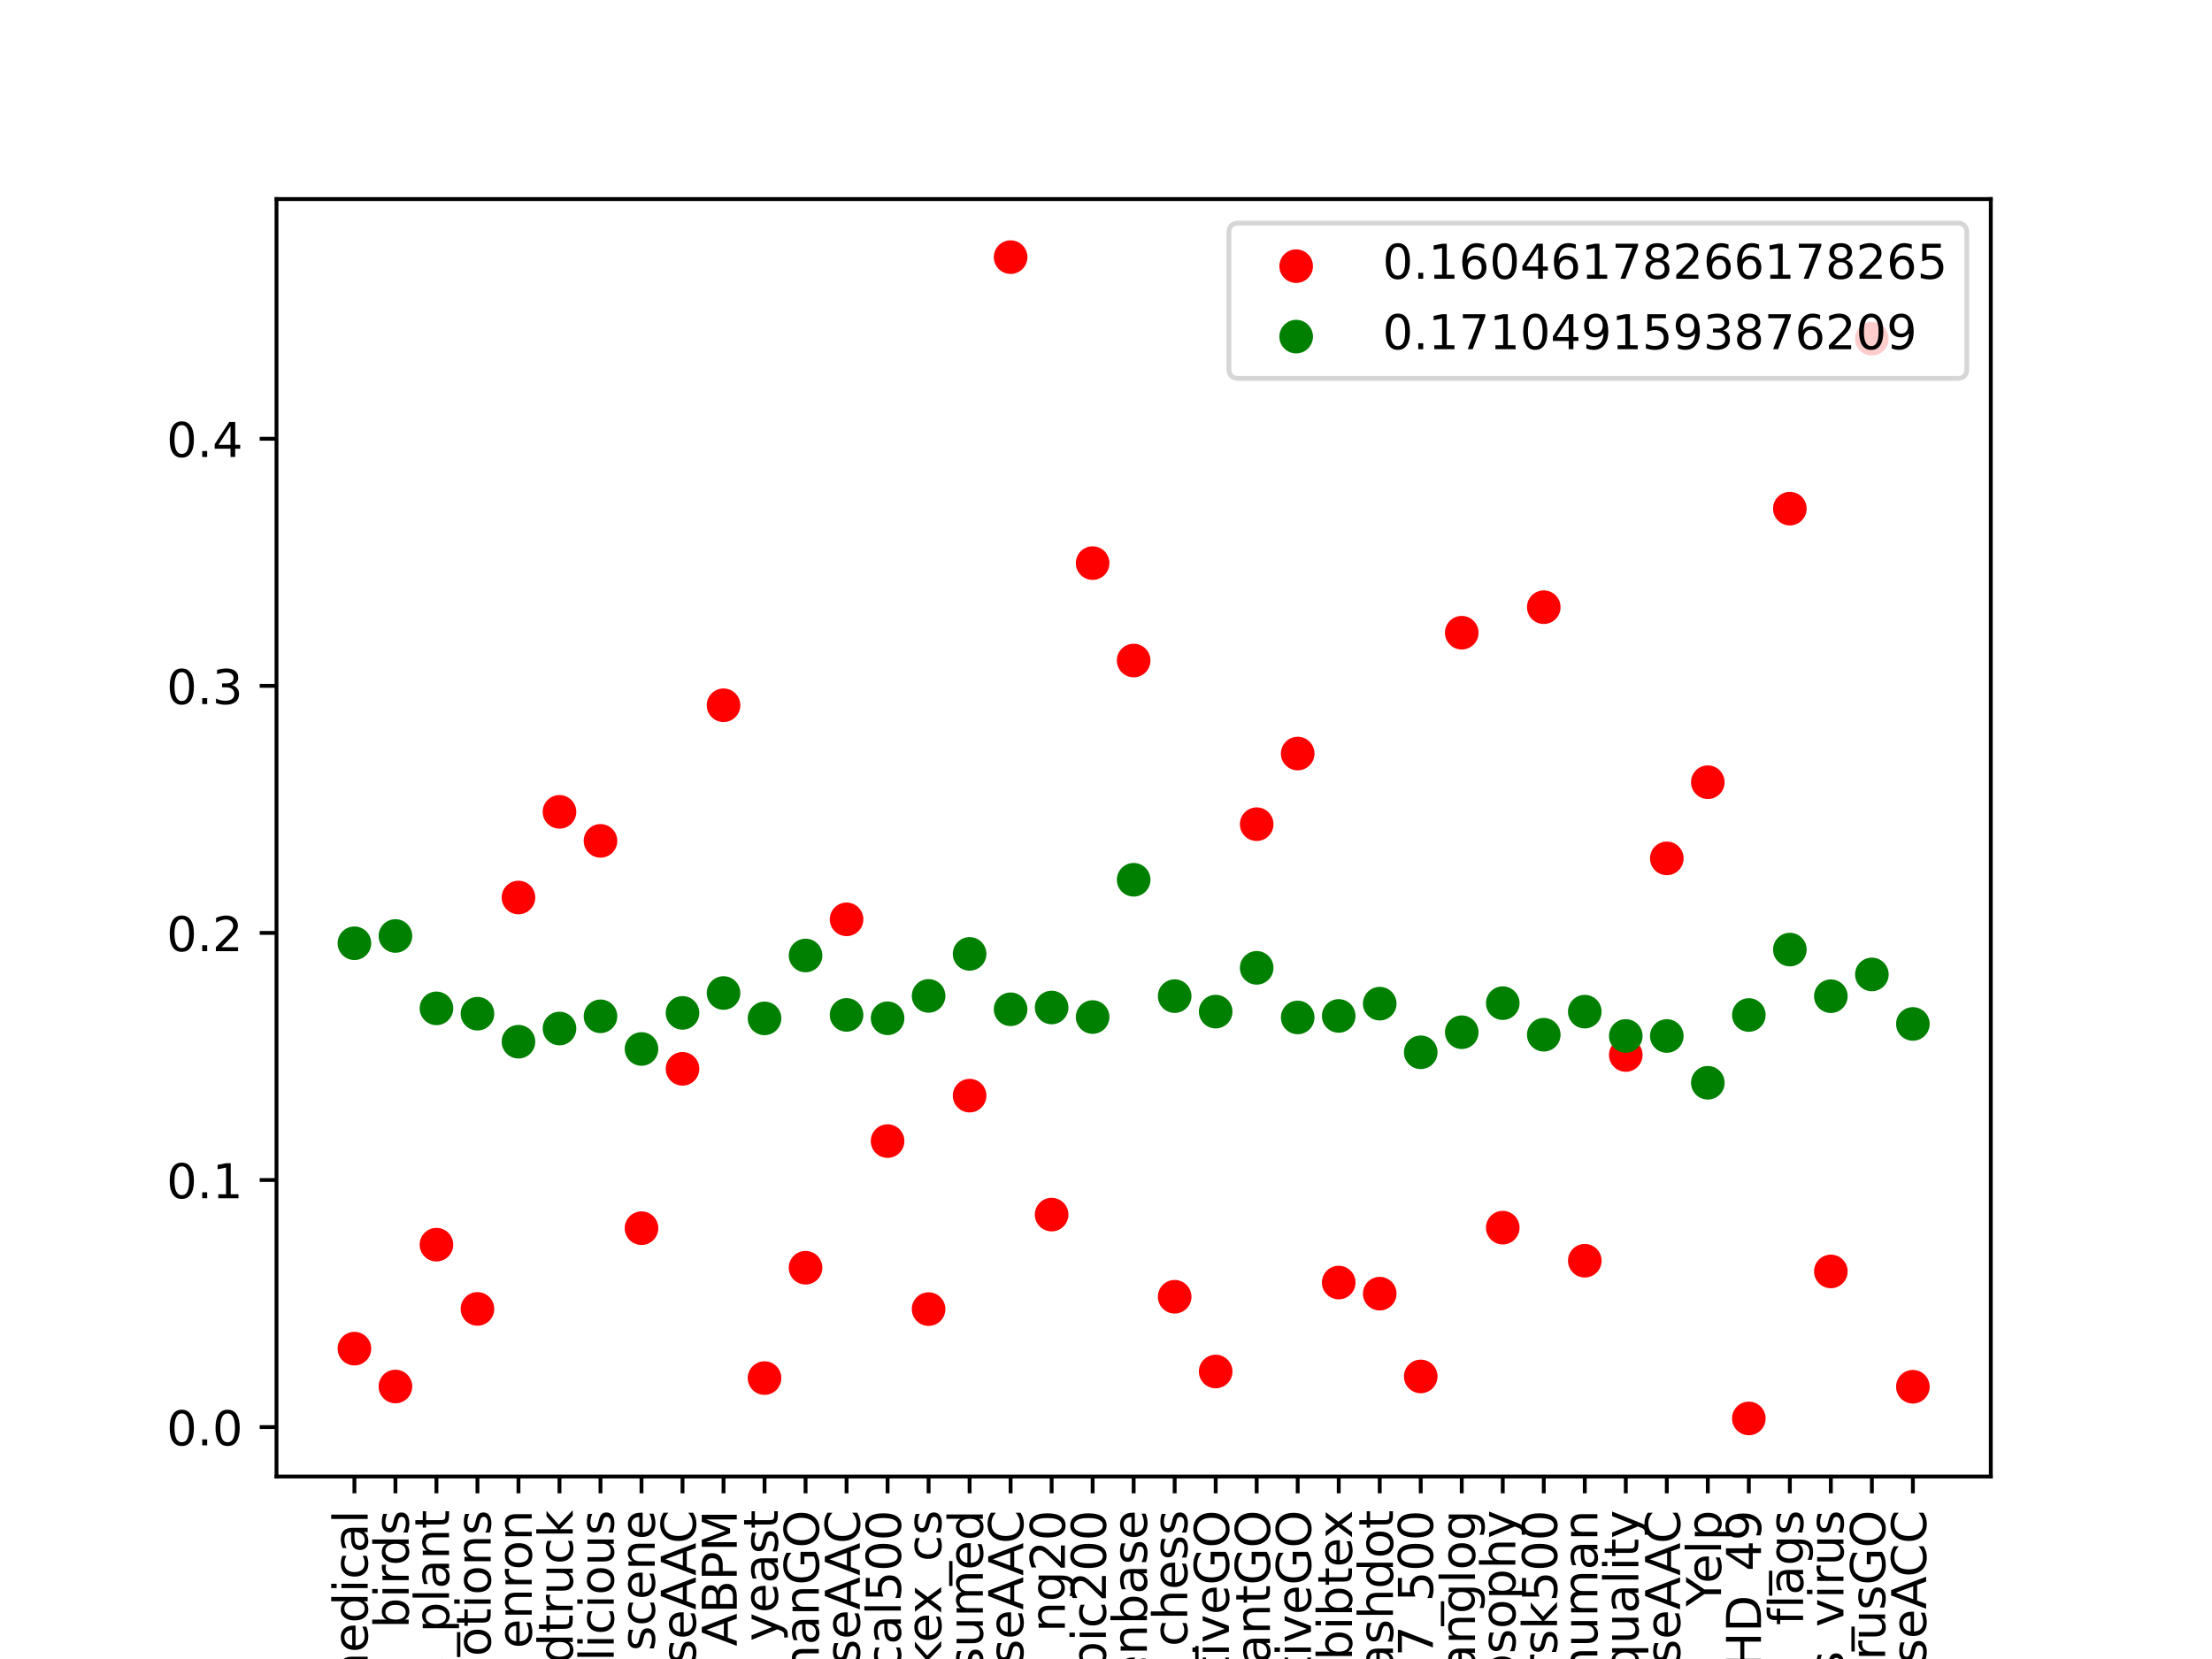 <?xml version="1.0" encoding="utf-8" standalone="no"?>
<!DOCTYPE svg PUBLIC "-//W3C//DTD SVG 1.1//EN"
  "http://www.w3.org/Graphics/SVG/1.1/DTD/svg11.dtd">
<!-- Created with matplotlib (https://matplotlib.org/) -->
<svg height="345.6pt" version="1.1" viewBox="0 0 460.8 345.6" width="460.8pt" xmlns="http://www.w3.org/2000/svg" xmlns:xlink="http://www.w3.org/1999/xlink">
 <defs>
  <style type="text/css">
*{stroke-linecap:butt;stroke-linejoin:round;}
  </style>
 </defs>
 <g id="figure_1">
  <g id="patch_1">
   <path d="M 0 345.6 
L 460.8 345.6 
L 460.8 0 
L 0 0 
z
" style="fill:#ffffff;"/>
  </g>
  <g id="axes_1">
   <g id="patch_2">
    <path d="M 57.6 307.584 
L 414.72 307.584 
L 414.72 41.472 
L 57.6 41.472 
z
" style="fill:#ffffff;"/>
   </g>
   <g id="PathCollection_1">
    <defs>
     <path d="M 0 3 
C 0.796 3 1.559 2.684 2.121 2.121 
C 2.684 1.559 3 0.796 3 0 
C 3 -0.796 2.684 -1.559 2.121 -2.121 
C 1.559 -2.684 0.796 -3 0 -3 
C -0.796 -3 -1.559 -2.684 -2.121 -2.121 
C -2.684 -1.559 -3 -0.796 -3 0 
C -3 0.796 -2.684 1.559 -2.121 2.121 
C -1.559 2.684 -0.796 3 0 3 
z
" id="mfc80dfd19f" style="stroke:#ff0000;"/>
    </defs>
    <g clip-path="url(#p3270d97665)">
     <use style="fill:#ff0000;stroke:#ff0000;" x="73.833" xlink:href="#mfc80dfd19f" y="280.947"/>
     <use style="fill:#ff0000;stroke:#ff0000;" x="82.376" xlink:href="#mfc80dfd19f" y="288.833"/>
     <use style="fill:#ff0000;stroke:#ff0000;" x="90.92" xlink:href="#mfc80dfd19f" y="259.286"/>
     <use style="fill:#ff0000;stroke:#ff0000;" x="99.463" xlink:href="#mfc80dfd19f" y="272.669"/>
     <use style="fill:#ff0000;stroke:#ff0000;" x="108.007" xlink:href="#mfc80dfd19f" y="186.967"/>
     <use style="fill:#ff0000;stroke:#ff0000;" x="116.55" xlink:href="#mfc80dfd19f" y="169.123"/>
     <use style="fill:#ff0000;stroke:#ff0000;" x="125.094" xlink:href="#mfc80dfd19f" y="175.171"/>
     <use style="fill:#ff0000;stroke:#ff0000;" x="133.638" xlink:href="#mfc80dfd19f" y="255.854"/>
     <use style="fill:#ff0000;stroke:#ff0000;" x="142.181" xlink:href="#mfc80dfd19f" y="222.655"/>
     <use style="fill:#ff0000;stroke:#ff0000;" x="150.725" xlink:href="#mfc80dfd19f" y="146.917"/>
     <use style="fill:#ff0000;stroke:#ff0000;" x="159.268" xlink:href="#mfc80dfd19f" y="287.081"/>
     <use style="fill:#ff0000;stroke:#ff0000;" x="167.812" xlink:href="#mfc80dfd19f" y="264.09"/>
     <use style="fill:#ff0000;stroke:#ff0000;" x="176.355" xlink:href="#mfc80dfd19f" y="191.514"/>
     <use style="fill:#ff0000;stroke:#ff0000;" x="184.899" xlink:href="#mfc80dfd19f" y="237.71"/>
     <use style="fill:#ff0000;stroke:#ff0000;" x="193.442" xlink:href="#mfc80dfd19f" y="272.711"/>
     <use style="fill:#ff0000;stroke:#ff0000;" x="201.986" xlink:href="#mfc80dfd19f" y="228.243"/>
     <use style="fill:#ff0000;stroke:#ff0000;" x="210.529" xlink:href="#mfc80dfd19f" y="53.568"/>
     <use style="fill:#ff0000;stroke:#ff0000;" x="219.073" xlink:href="#mfc80dfd19f" y="253.023"/>
     <use style="fill:#ff0000;stroke:#ff0000;" x="227.616" xlink:href="#mfc80dfd19f" y="117.308"/>
     <use style="fill:#ff0000;stroke:#ff0000;" x="236.16" xlink:href="#mfc80dfd19f" y="137.597"/>
     <use style="fill:#ff0000;stroke:#ff0000;" x="244.704" xlink:href="#mfc80dfd19f" y="270.138"/>
     <use style="fill:#ff0000;stroke:#ff0000;" x="253.247" xlink:href="#mfc80dfd19f" y="285.708"/>
     <use style="fill:#ff0000;stroke:#ff0000;" x="261.791" xlink:href="#mfc80dfd19f" y="171.697"/>
     <use style="fill:#ff0000;stroke:#ff0000;" x="270.334" xlink:href="#mfc80dfd19f" y="156.976"/>
     <use style="fill:#ff0000;stroke:#ff0000;" x="278.878" xlink:href="#mfc80dfd19f" y="267.178"/>
     <use style="fill:#ff0000;stroke:#ff0000;" x="287.421" xlink:href="#mfc80dfd19f" y="269.494"/>
     <use style="fill:#ff0000;stroke:#ff0000;" x="295.965" xlink:href="#mfc80dfd19f" y="286.738"/>
     <use style="fill:#ff0000;stroke:#ff0000;" x="304.508" xlink:href="#mfc80dfd19f" y="131.806"/>
     <use style="fill:#ff0000;stroke:#ff0000;" x="313.052" xlink:href="#mfc80dfd19f" y="255.744"/>
     <use style="fill:#ff0000;stroke:#ff0000;" x="321.595" xlink:href="#mfc80dfd19f" y="126.487"/>
     <use style="fill:#ff0000;stroke:#ff0000;" x="330.139" xlink:href="#mfc80dfd19f" y="262.631"/>
     <use style="fill:#ff0000;stroke:#ff0000;" x="338.682" xlink:href="#mfc80dfd19f" y="219.772"/>
     <use style="fill:#ff0000;stroke:#ff0000;" x="347.226" xlink:href="#mfc80dfd19f" y="178.817"/>
     <use style="fill:#ff0000;stroke:#ff0000;" x="355.77" xlink:href="#mfc80dfd19f" y="162.947"/>
     <use style="fill:#ff0000;stroke:#ff0000;" x="364.313" xlink:href="#mfc80dfd19f" y="295.488"/>
     <use style="fill:#ff0000;stroke:#ff0000;" x="372.857" xlink:href="#mfc80dfd19f" y="105.959"/>
     <use style="fill:#ff0000;stroke:#ff0000;" x="381.4" xlink:href="#mfc80dfd19f" y="264.862"/>
     <use style="fill:#ff0000;stroke:#ff0000;" x="389.944" xlink:href="#mfc80dfd19f" y="70.554"/>
     <use style="fill:#ff0000;stroke:#ff0000;" x="398.487" xlink:href="#mfc80dfd19f" y="288.882"/>
    </g>
   </g>
   <g id="PathCollection_2">
    <defs>
     <path d="M 0 3 
C 0.796 3 1.559 2.684 2.121 2.121 
C 2.684 1.559 3 0.796 3 0 
C 3 -0.796 2.684 -1.559 2.121 -2.121 
C 1.559 -2.684 0.796 -3 0 -3 
C -0.796 -3 -1.559 -2.684 -2.121 -2.121 
C -2.684 -1.559 -3 -0.796 -3 0 
C -3 0.796 -2.684 1.559 -2.121 2.121 
C -1.559 2.684 -0.796 3 0 3 
z
" id="mc7403f83c2" style="stroke:#008000;"/>
    </defs>
    <g clip-path="url(#p3270d97665)">
     <use style="fill:#008000;stroke:#008000;" x="73.833" xlink:href="#mc7403f83c2" y="196.496"/>
     <use style="fill:#008000;stroke:#008000;" x="82.376" xlink:href="#mc7403f83c2" y="194.982"/>
     <use style="fill:#008000;stroke:#008000;" x="90.92" xlink:href="#mc7403f83c2" y="210.06"/>
     <use style="fill:#008000;stroke:#008000;" x="99.463" xlink:href="#mc7403f83c2" y="211.173"/>
     <use style="fill:#008000;stroke:#008000;" x="108.007" xlink:href="#mc7403f83c2" y="217.007"/>
     <use style="fill:#008000;stroke:#008000;" x="116.55" xlink:href="#mc7403f83c2" y="214.26"/>
     <use style="fill:#008000;stroke:#008000;" x="125.094" xlink:href="#mc7403f83c2" y="211.718"/>
     <use style="fill:#008000;stroke:#008000;" x="133.638" xlink:href="#mc7403f83c2" y="218.521"/>
     <use style="fill:#008000;stroke:#008000;" x="142.181" xlink:href="#mc7403f83c2" y="211.002"/>
     <use style="fill:#008000;stroke:#008000;" x="150.725" xlink:href="#mc7403f83c2" y="206.862"/>
     <use style="fill:#008000;stroke:#008000;" x="159.268" xlink:href="#mc7403f83c2" y="212.15"/>
     <use style="fill:#008000;stroke:#008000;" x="167.812" xlink:href="#mc7403f83c2" y="199.044"/>
     <use style="fill:#008000;stroke:#008000;" x="176.355" xlink:href="#mc7403f83c2" y="211.422"/>
     <use style="fill:#008000;stroke:#008000;" x="184.899" xlink:href="#mc7403f83c2" y="212.126"/>
     <use style="fill:#008000;stroke:#008000;" x="193.442" xlink:href="#mc7403f83c2" y="207.466"/>
     <use style="fill:#008000;stroke:#008000;" x="201.986" xlink:href="#mc7403f83c2" y="198.714"/>
     <use style="fill:#008000;stroke:#008000;" x="210.529" xlink:href="#mc7403f83c2" y="210.253"/>
     <use style="fill:#008000;stroke:#008000;" x="219.073" xlink:href="#mc7403f83c2" y="209.88"/>
     <use style="fill:#008000;stroke:#008000;" x="227.616" xlink:href="#mc7403f83c2" y="211.868"/>
     <use style="fill:#008000;stroke:#008000;" x="236.16" xlink:href="#mc7403f83c2" y="183.27"/>
     <use style="fill:#008000;stroke:#008000;" x="244.704" xlink:href="#mc7403f83c2" y="207.511"/>
     <use style="fill:#008000;stroke:#008000;" x="253.247" xlink:href="#mc7403f83c2" y="210.739"/>
     <use style="fill:#008000;stroke:#008000;" x="261.791" xlink:href="#mc7403f83c2" y="201.619"/>
     <use style="fill:#008000;stroke:#008000;" x="270.334" xlink:href="#mc7403f83c2" y="211.954"/>
     <use style="fill:#008000;stroke:#008000;" x="278.878" xlink:href="#mc7403f83c2" y="211.639"/>
     <use style="fill:#008000;stroke:#008000;" x="287.421" xlink:href="#mc7403f83c2" y="209.081"/>
     <use style="fill:#008000;stroke:#008000;" x="295.965" xlink:href="#mc7403f83c2" y="219.211"/>
     <use style="fill:#008000;stroke:#008000;" x="304.508" xlink:href="#mc7403f83c2" y="215.033"/>
     <use style="fill:#008000;stroke:#008000;" x="313.052" xlink:href="#mc7403f83c2" y="208.976"/>
     <use style="fill:#008000;stroke:#008000;" x="321.595" xlink:href="#mc7403f83c2" y="215.553"/>
     <use style="fill:#008000;stroke:#008000;" x="330.139" xlink:href="#mc7403f83c2" y="210.745"/>
     <use style="fill:#008000;stroke:#008000;" x="338.682" xlink:href="#mc7403f83c2" y="215.809"/>
     <use style="fill:#008000;stroke:#008000;" x="347.226" xlink:href="#mc7403f83c2" y="215.817"/>
     <use style="fill:#008000;stroke:#008000;" x="355.77" xlink:href="#mc7403f83c2" y="225.562"/>
     <use style="fill:#008000;stroke:#008000;" x="364.313" xlink:href="#mc7403f83c2" y="211.446"/>
     <use style="fill:#008000;stroke:#008000;" x="372.857" xlink:href="#mc7403f83c2" y="197.816"/>
     <use style="fill:#008000;stroke:#008000;" x="381.4" xlink:href="#mc7403f83c2" y="207.53"/>
     <use style="fill:#008000;stroke:#008000;" x="389.944" xlink:href="#mc7403f83c2" y="202.993"/>
     <use style="fill:#008000;stroke:#008000;" x="398.487" xlink:href="#mc7403f83c2" y="213.306"/>
    </g>
   </g>
   <g id="matplotlib.axis_1">
    <g id="xtick_1">
     <g id="line2d_1">
      <defs>
       <path d="M 0 0 
L 0 3.5 
" id="m3413605ccc" style="stroke:#000000;stroke-width:0.8;"/>
      </defs>
      <g>
       <use style="stroke:#000000;stroke-width:0.8;" x="73.833" xlink:href="#m3413605ccc" y="307.584"/>
      </g>
     </g>
     <g id="text_1">
      <!-- medical -->
      <defs>
       <path d="M 52 44.188 
Q 55.375 50.25 60.062 53.125 
Q 64.75 56 71.094 56 
Q 79.641 56 84.281 50.016 
Q 88.922 44.047 88.922 33.016 
L 88.922 0 
L 79.891 0 
L 79.891 32.719 
Q 79.891 40.578 77.094 44.375 
Q 74.312 48.188 68.609 48.188 
Q 61.625 48.188 57.562 43.547 
Q 53.516 38.922 53.516 30.906 
L 53.516 0 
L 44.484 0 
L 44.484 32.719 
Q 44.484 40.625 41.703 44.406 
Q 38.922 48.188 33.109 48.188 
Q 26.219 48.188 22.156 43.531 
Q 18.109 38.875 18.109 30.906 
L 18.109 0 
L 9.078 0 
L 9.078 54.688 
L 18.109 54.688 
L 18.109 46.188 
Q 21.188 51.219 25.484 53.609 
Q 29.781 56 35.688 56 
Q 41.656 56 45.828 52.969 
Q 50 49.953 52 44.188 
z
" id="DejaVuSans-109"/>
       <path d="M 56.203 29.594 
L 56.203 25.203 
L 14.891 25.203 
Q 15.484 15.922 20.484 11.062 
Q 25.484 6.203 34.422 6.203 
Q 39.594 6.203 44.453 7.469 
Q 49.312 8.734 54.109 11.281 
L 54.109 2.781 
Q 49.266 0.734 44.188 -0.344 
Q 39.109 -1.422 33.891 -1.422 
Q 20.797 -1.422 13.156 6.188 
Q 5.516 13.812 5.516 26.812 
Q 5.516 40.234 12.766 48.109 
Q 20.016 56 32.328 56 
Q 43.359 56 49.781 48.891 
Q 56.203 41.797 56.203 29.594 
z
M 47.219 32.234 
Q 47.125 39.594 43.094 43.984 
Q 39.062 48.391 32.422 48.391 
Q 24.906 48.391 20.391 44.141 
Q 15.875 39.891 15.188 32.172 
z
" id="DejaVuSans-101"/>
       <path d="M 45.406 46.391 
L 45.406 75.984 
L 54.391 75.984 
L 54.391 0 
L 45.406 0 
L 45.406 8.203 
Q 42.578 3.328 38.25 0.953 
Q 33.938 -1.422 27.875 -1.422 
Q 17.969 -1.422 11.734 6.484 
Q 5.516 14.406 5.516 27.297 
Q 5.516 40.188 11.734 48.094 
Q 17.969 56 27.875 56 
Q 33.938 56 38.25 53.625 
Q 42.578 51.266 45.406 46.391 
z
M 14.797 27.297 
Q 14.797 17.391 18.875 11.75 
Q 22.953 6.109 30.078 6.109 
Q 37.203 6.109 41.297 11.75 
Q 45.406 17.391 45.406 27.297 
Q 45.406 37.203 41.297 42.844 
Q 37.203 48.484 30.078 48.484 
Q 22.953 48.484 18.875 42.844 
Q 14.797 37.203 14.797 27.297 
z
" id="DejaVuSans-100"/>
       <path d="M 9.422 54.688 
L 18.406 54.688 
L 18.406 0 
L 9.422 0 
z
M 9.422 75.984 
L 18.406 75.984 
L 18.406 64.594 
L 9.422 64.594 
z
" id="DejaVuSans-105"/>
       <path d="M 48.781 52.594 
L 48.781 44.188 
Q 44.969 46.297 41.141 47.344 
Q 37.312 48.391 33.406 48.391 
Q 24.656 48.391 19.812 42.844 
Q 14.984 37.312 14.984 27.297 
Q 14.984 17.281 19.812 11.734 
Q 24.656 6.203 33.406 6.203 
Q 37.312 6.203 41.141 7.25 
Q 44.969 8.297 48.781 10.406 
L 48.781 2.094 
Q 45.016 0.344 40.984 -0.531 
Q 36.969 -1.422 32.422 -1.422 
Q 20.062 -1.422 12.781 6.344 
Q 5.516 14.109 5.516 27.297 
Q 5.516 40.672 12.859 48.328 
Q 20.219 56 33.016 56 
Q 37.156 56 41.109 55.141 
Q 45.062 54.297 48.781 52.594 
z
" id="DejaVuSans-99"/>
       <path d="M 34.281 27.484 
Q 23.391 27.484 19.188 25 
Q 14.984 22.516 14.984 16.5 
Q 14.984 11.719 18.141 8.906 
Q 21.297 6.109 26.703 6.109 
Q 34.188 6.109 38.703 11.406 
Q 43.219 16.703 43.219 25.484 
L 43.219 27.484 
z
M 52.203 31.203 
L 52.203 0 
L 43.219 0 
L 43.219 8.297 
Q 40.141 3.328 35.547 0.953 
Q 30.953 -1.422 24.312 -1.422 
Q 15.922 -1.422 10.953 3.297 
Q 6 8.016 6 15.922 
Q 6 25.141 12.172 29.828 
Q 18.359 34.516 30.609 34.516 
L 43.219 34.516 
L 43.219 35.406 
Q 43.219 41.609 39.141 45 
Q 35.062 48.391 27.688 48.391 
Q 23 48.391 18.547 47.266 
Q 14.109 46.141 10.016 43.891 
L 10.016 52.203 
Q 14.938 54.109 19.578 55.047 
Q 24.219 56 28.609 56 
Q 40.484 56 46.344 49.844 
Q 52.203 43.703 52.203 31.203 
z
" id="DejaVuSans-97"/>
       <path d="M 9.422 75.984 
L 18.406 75.984 
L 18.406 0 
L 9.422 0 
z
" id="DejaVuSans-108"/>
      </defs>
      <g transform="translate(76.592 354.009)rotate(-90)scale(0.1 -0.1)">
       <use xlink:href="#DejaVuSans-109"/>
       <use x="97.412" xlink:href="#DejaVuSans-101"/>
       <use x="158.936" xlink:href="#DejaVuSans-100"/>
       <use x="222.412" xlink:href="#DejaVuSans-105"/>
       <use x="250.195" xlink:href="#DejaVuSans-99"/>
       <use x="305.176" xlink:href="#DejaVuSans-97"/>
       <use x="366.455" xlink:href="#DejaVuSans-108"/>
      </g>
     </g>
    </g>
    <g id="xtick_2">
     <g id="line2d_2">
      <g>
       <use style="stroke:#000000;stroke-width:0.8;" x="82.376" xlink:href="#m3413605ccc" y="307.584"/>
      </g>
     </g>
     <g id="text_2">
      <!-- birds -->
      <defs>
       <path d="M 48.688 27.297 
Q 48.688 37.203 44.609 42.844 
Q 40.531 48.484 33.406 48.484 
Q 26.266 48.484 22.188 42.844 
Q 18.109 37.203 18.109 27.297 
Q 18.109 17.391 22.188 11.75 
Q 26.266 6.109 33.406 6.109 
Q 40.531 6.109 44.609 11.75 
Q 48.688 17.391 48.688 27.297 
z
M 18.109 46.391 
Q 20.953 51.266 25.266 53.625 
Q 29.594 56 35.594 56 
Q 45.562 56 51.781 48.094 
Q 58.016 40.188 58.016 27.297 
Q 58.016 14.406 51.781 6.484 
Q 45.562 -1.422 35.594 -1.422 
Q 29.594 -1.422 25.266 0.953 
Q 20.953 3.328 18.109 8.203 
L 18.109 0 
L 9.078 0 
L 9.078 75.984 
L 18.109 75.984 
z
" id="DejaVuSans-98"/>
       <path d="M 41.109 46.297 
Q 39.594 47.172 37.812 47.578 
Q 36.031 48 33.891 48 
Q 26.266 48 22.188 43.047 
Q 18.109 38.094 18.109 28.812 
L 18.109 0 
L 9.078 0 
L 9.078 54.688 
L 18.109 54.688 
L 18.109 46.188 
Q 20.953 51.172 25.484 53.578 
Q 30.031 56 36.531 56 
Q 37.453 56 38.578 55.875 
Q 39.703 55.766 41.062 55.516 
z
" id="DejaVuSans-114"/>
       <path d="M 44.281 53.078 
L 44.281 44.578 
Q 40.484 46.531 36.375 47.5 
Q 32.281 48.484 27.875 48.484 
Q 21.188 48.484 17.844 46.438 
Q 14.5 44.391 14.5 40.281 
Q 14.5 37.156 16.891 35.375 
Q 19.281 33.594 26.516 31.984 
L 29.594 31.297 
Q 39.156 29.25 43.188 25.516 
Q 47.219 21.781 47.219 15.094 
Q 47.219 7.469 41.188 3.016 
Q 35.156 -1.422 24.609 -1.422 
Q 20.219 -1.422 15.453 -0.562 
Q 10.688 0.297 5.422 2 
L 5.422 11.281 
Q 10.406 8.688 15.234 7.391 
Q 20.062 6.109 24.812 6.109 
Q 31.156 6.109 34.562 8.281 
Q 37.984 10.453 37.984 14.406 
Q 37.984 18.062 35.516 20.016 
Q 33.062 21.969 24.703 23.781 
L 21.578 24.516 
Q 13.234 26.266 9.516 29.906 
Q 5.812 33.547 5.812 39.891 
Q 5.812 47.609 11.281 51.797 
Q 16.75 56 26.812 56 
Q 31.781 56 36.172 55.266 
Q 40.578 54.547 44.281 53.078 
z
" id="DejaVuSans-115"/>
      </defs>
      <g transform="translate(85.136 339.204)rotate(-90)scale(0.1 -0.1)">
       <use xlink:href="#DejaVuSans-98"/>
       <use x="63.477" xlink:href="#DejaVuSans-105"/>
       <use x="91.26" xlink:href="#DejaVuSans-114"/>
       <use x="130.623" xlink:href="#DejaVuSans-100"/>
       <use x="194.1" xlink:href="#DejaVuSans-115"/>
      </g>
     </g>
    </g>
    <g id="xtick_3">
     <g id="line2d_3">
      <g>
       <use style="stroke:#000000;stroke-width:0.8;" x="90.92" xlink:href="#m3413605ccc" y="307.584"/>
      </g>
     </g>
     <g id="text_3">
      <!-- proteins_plant -->
      <defs>
       <path d="M 18.109 8.203 
L 18.109 -20.797 
L 9.078 -20.797 
L 9.078 54.688 
L 18.109 54.688 
L 18.109 46.391 
Q 20.953 51.266 25.266 53.625 
Q 29.594 56 35.594 56 
Q 45.562 56 51.781 48.094 
Q 58.016 40.188 58.016 27.297 
Q 58.016 14.406 51.781 6.484 
Q 45.562 -1.422 35.594 -1.422 
Q 29.594 -1.422 25.266 0.953 
Q 20.953 3.328 18.109 8.203 
z
M 48.688 27.297 
Q 48.688 37.203 44.609 42.844 
Q 40.531 48.484 33.406 48.484 
Q 26.266 48.484 22.188 42.844 
Q 18.109 37.203 18.109 27.297 
Q 18.109 17.391 22.188 11.75 
Q 26.266 6.109 33.406 6.109 
Q 40.531 6.109 44.609 11.75 
Q 48.688 17.391 48.688 27.297 
z
" id="DejaVuSans-112"/>
       <path d="M 30.609 48.391 
Q 23.391 48.391 19.188 42.75 
Q 14.984 37.109 14.984 27.297 
Q 14.984 17.484 19.156 11.844 
Q 23.344 6.203 30.609 6.203 
Q 37.797 6.203 41.984 11.859 
Q 46.188 17.531 46.188 27.297 
Q 46.188 37.016 41.984 42.703 
Q 37.797 48.391 30.609 48.391 
z
M 30.609 56 
Q 42.328 56 49.016 48.375 
Q 55.719 40.766 55.719 27.297 
Q 55.719 13.875 49.016 6.219 
Q 42.328 -1.422 30.609 -1.422 
Q 18.844 -1.422 12.172 6.219 
Q 5.516 13.875 5.516 27.297 
Q 5.516 40.766 12.172 48.375 
Q 18.844 56 30.609 56 
z
" id="DejaVuSans-111"/>
       <path d="M 18.312 70.219 
L 18.312 54.688 
L 36.812 54.688 
L 36.812 47.703 
L 18.312 47.703 
L 18.312 18.016 
Q 18.312 11.328 20.141 9.422 
Q 21.969 7.516 27.594 7.516 
L 36.812 7.516 
L 36.812 0 
L 27.594 0 
Q 17.188 0 13.234 3.875 
Q 9.281 7.766 9.281 18.016 
L 9.281 47.703 
L 2.688 47.703 
L 2.688 54.688 
L 9.281 54.688 
L 9.281 70.219 
z
" id="DejaVuSans-116"/>
       <path d="M 54.891 33.016 
L 54.891 0 
L 45.906 0 
L 45.906 32.719 
Q 45.906 40.484 42.875 44.328 
Q 39.844 48.188 33.797 48.188 
Q 26.516 48.188 22.312 43.547 
Q 18.109 38.922 18.109 30.906 
L 18.109 0 
L 9.078 0 
L 9.078 54.688 
L 18.109 54.688 
L 18.109 46.188 
Q 21.344 51.125 25.703 53.562 
Q 30.078 56 35.797 56 
Q 45.219 56 50.047 50.172 
Q 54.891 44.344 54.891 33.016 
z
" id="DejaVuSans-110"/>
       <path d="M 50.984 -16.609 
L 50.984 -23.578 
L -0.984 -23.578 
L -0.984 -16.609 
z
" id="DejaVuSans-95"/>
      </defs>
      <g transform="translate(93.54 385.848)rotate(-90)scale(0.1 -0.1)">
       <use xlink:href="#DejaVuSans-112"/>
       <use x="63.477" xlink:href="#DejaVuSans-114"/>
       <use x="102.34" xlink:href="#DejaVuSans-111"/>
       <use x="163.521" xlink:href="#DejaVuSans-116"/>
       <use x="202.73" xlink:href="#DejaVuSans-101"/>
       <use x="264.254" xlink:href="#DejaVuSans-105"/>
       <use x="292.037" xlink:href="#DejaVuSans-110"/>
       <use x="355.416" xlink:href="#DejaVuSans-115"/>
       <use x="407.516" xlink:href="#DejaVuSans-95"/>
       <use x="457.516" xlink:href="#DejaVuSans-112"/>
       <use x="520.992" xlink:href="#DejaVuSans-108"/>
       <use x="548.775" xlink:href="#DejaVuSans-97"/>
       <use x="610.055" xlink:href="#DejaVuSans-110"/>
       <use x="673.434" xlink:href="#DejaVuSans-116"/>
      </g>
     </g>
    </g>
    <g id="xtick_4">
     <g id="line2d_4">
      <g>
       <use style="stroke:#000000;stroke-width:0.8;" x="99.463" xlink:href="#m3413605ccc" y="307.584"/>
      </g>
     </g>
     <g id="text_4">
      <!-- emotions -->
      <g transform="translate(102.223 360.961)rotate(-90)scale(0.1 -0.1)">
       <use xlink:href="#DejaVuSans-101"/>
       <use x="61.523" xlink:href="#DejaVuSans-109"/>
       <use x="158.936" xlink:href="#DejaVuSans-111"/>
       <use x="220.117" xlink:href="#DejaVuSans-116"/>
       <use x="259.326" xlink:href="#DejaVuSans-105"/>
       <use x="287.109" xlink:href="#DejaVuSans-111"/>
       <use x="348.291" xlink:href="#DejaVuSans-110"/>
       <use x="411.67" xlink:href="#DejaVuSans-115"/>
      </g>
     </g>
    </g>
    <g id="xtick_5">
     <g id="line2d_5">
      <g>
       <use style="stroke:#000000;stroke-width:0.8;" x="108.007" xlink:href="#m3413605ccc" y="307.584"/>
      </g>
     </g>
     <g id="text_5">
      <!-- enron -->
      <g transform="translate(110.766 343.417)rotate(-90)scale(0.1 -0.1)">
       <use xlink:href="#DejaVuSans-101"/>
       <use x="61.523" xlink:href="#DejaVuSans-110"/>
       <use x="124.902" xlink:href="#DejaVuSans-114"/>
       <use x="163.766" xlink:href="#DejaVuSans-111"/>
       <use x="224.947" xlink:href="#DejaVuSans-110"/>
      </g>
     </g>
    </g>
    <g id="xtick_6">
     <g id="line2d_6">
      <g>
       <use style="stroke:#000000;stroke-width:0.8;" x="116.55" xlink:href="#m3413605ccc" y="307.584"/>
      </g>
     </g>
     <g id="text_6">
      <!-- foodtruck -->
      <defs>
       <path d="M 37.109 75.984 
L 37.109 68.5 
L 28.516 68.5 
Q 23.688 68.5 21.797 66.547 
Q 19.922 64.594 19.922 59.516 
L 19.922 54.688 
L 34.719 54.688 
L 34.719 47.703 
L 19.922 47.703 
L 19.922 0 
L 10.891 0 
L 10.891 47.703 
L 2.297 47.703 
L 2.297 54.688 
L 10.891 54.688 
L 10.891 58.5 
Q 10.891 67.625 15.141 71.797 
Q 19.391 75.984 28.609 75.984 
z
" id="DejaVuSans-102"/>
       <path d="M 8.5 21.578 
L 8.5 54.688 
L 17.484 54.688 
L 17.484 21.922 
Q 17.484 14.156 20.5 10.266 
Q 23.531 6.391 29.594 6.391 
Q 36.859 6.391 41.078 11.031 
Q 45.312 15.672 45.312 23.688 
L 45.312 54.688 
L 54.297 54.688 
L 54.297 0 
L 45.312 0 
L 45.312 8.406 
Q 42.047 3.422 37.719 1 
Q 33.406 -1.422 27.688 -1.422 
Q 18.266 -1.422 13.375 4.438 
Q 8.5 10.297 8.5 21.578 
z
M 31.109 56 
z
" id="DejaVuSans-117"/>
       <path d="M 9.078 75.984 
L 18.109 75.984 
L 18.109 31.109 
L 44.922 54.688 
L 56.391 54.688 
L 27.391 29.109 
L 57.625 0 
L 45.906 0 
L 18.109 26.703 
L 18.109 0 
L 9.078 0 
z
" id="DejaVuSans-107"/>
      </defs>
      <g transform="translate(119.31 362.348)rotate(-90)scale(0.1 -0.1)">
       <use xlink:href="#DejaVuSans-102"/>
       <use x="35.205" xlink:href="#DejaVuSans-111"/>
       <use x="96.387" xlink:href="#DejaVuSans-111"/>
       <use x="157.568" xlink:href="#DejaVuSans-100"/>
       <use x="221.045" xlink:href="#DejaVuSans-116"/>
       <use x="260.254" xlink:href="#DejaVuSans-114"/>
       <use x="301.367" xlink:href="#DejaVuSans-117"/>
       <use x="364.746" xlink:href="#DejaVuSans-99"/>
       <use x="419.727" xlink:href="#DejaVuSans-107"/>
      </g>
     </g>
    </g>
    <g id="xtick_7">
     <g id="line2d_7">
      <g>
       <use style="stroke:#000000;stroke-width:0.8;" x="125.094" xlink:href="#m3413605ccc" y="307.584"/>
      </g>
     </g>
     <g id="text_7">
      <!-- delicious -->
      <g transform="translate(127.853 358.584)rotate(-90)scale(0.1 -0.1)">
       <use xlink:href="#DejaVuSans-100"/>
       <use x="63.477" xlink:href="#DejaVuSans-101"/>
       <use x="125" xlink:href="#DejaVuSans-108"/>
       <use x="152.783" xlink:href="#DejaVuSans-105"/>
       <use x="180.566" xlink:href="#DejaVuSans-99"/>
       <use x="235.547" xlink:href="#DejaVuSans-105"/>
       <use x="263.33" xlink:href="#DejaVuSans-111"/>
       <use x="324.512" xlink:href="#DejaVuSans-117"/>
       <use x="387.891" xlink:href="#DejaVuSans-115"/>
      </g>
     </g>
    </g>
    <g id="xtick_8">
     <g id="line2d_8">
      <g>
       <use style="stroke:#000000;stroke-width:0.8;" x="133.638" xlink:href="#m3413605ccc" y="307.584"/>
      </g>
     </g>
     <g id="text_8">
      <!-- scene -->
      <g transform="translate(136.397 343.936)rotate(-90)scale(0.1 -0.1)">
       <use xlink:href="#DejaVuSans-115"/>
       <use x="52.1" xlink:href="#DejaVuSans-99"/>
       <use x="107.08" xlink:href="#DejaVuSans-101"/>
       <use x="168.604" xlink:href="#DejaVuSans-110"/>
       <use x="231.982" xlink:href="#DejaVuSans-101"/>
      </g>
     </g>
    </g>
    <g id="xtick_9">
     <g id="line2d_9">
      <g>
       <use style="stroke:#000000;stroke-width:0.8;" x="142.181" xlink:href="#m3413605ccc" y="307.584"/>
      </g>
     </g>
     <g id="text_9">
      <!-- HumanPseAAC -->
      <defs>
       <path d="M 9.812 72.906 
L 19.672 72.906 
L 19.672 43.016 
L 55.516 43.016 
L 55.516 72.906 
L 65.375 72.906 
L 65.375 0 
L 55.516 0 
L 55.516 34.719 
L 19.672 34.719 
L 19.672 0 
L 9.812 0 
z
" id="DejaVuSans-72"/>
       <path d="M 19.672 64.797 
L 19.672 37.406 
L 32.078 37.406 
Q 38.969 37.406 42.719 40.969 
Q 46.484 44.531 46.484 51.125 
Q 46.484 57.672 42.719 61.234 
Q 38.969 64.797 32.078 64.797 
z
M 9.812 72.906 
L 32.078 72.906 
Q 44.344 72.906 50.609 67.359 
Q 56.891 61.812 56.891 51.125 
Q 56.891 40.328 50.609 34.812 
Q 44.344 29.297 32.078 29.297 
L 19.672 29.297 
L 19.672 0 
L 9.812 0 
z
" id="DejaVuSans-80"/>
       <path d="M 34.188 63.188 
L 20.797 26.906 
L 47.609 26.906 
z
M 28.609 72.906 
L 39.797 72.906 
L 67.578 0 
L 57.328 0 
L 50.688 18.703 
L 17.828 18.703 
L 11.188 0 
L 0.781 0 
z
" id="DejaVuSans-65"/>
       <path d="M 64.406 67.281 
L 64.406 56.891 
Q 59.422 61.531 53.781 63.812 
Q 48.141 66.109 41.797 66.109 
Q 29.297 66.109 22.656 58.469 
Q 16.016 50.828 16.016 36.375 
Q 16.016 21.969 22.656 14.328 
Q 29.297 6.688 41.797 6.688 
Q 48.141 6.688 53.781 8.984 
Q 59.422 11.281 64.406 15.922 
L 64.406 5.609 
Q 59.234 2.094 53.438 0.328 
Q 47.656 -1.422 41.219 -1.422 
Q 24.656 -1.422 15.125 8.703 
Q 5.609 18.844 5.609 36.375 
Q 5.609 53.953 15.125 64.078 
Q 24.656 74.219 41.219 74.219 
Q 47.75 74.219 53.531 72.484 
Q 59.328 70.75 64.406 67.281 
z
" id="DejaVuSans-67"/>
      </defs>
      <g transform="translate(144.94 388.629)rotate(-90)scale(0.1 -0.1)">
       <use xlink:href="#DejaVuSans-72"/>
       <use x="75.195" xlink:href="#DejaVuSans-117"/>
       <use x="138.574" xlink:href="#DejaVuSans-109"/>
       <use x="235.986" xlink:href="#DejaVuSans-97"/>
       <use x="297.266" xlink:href="#DejaVuSans-110"/>
       <use x="360.645" xlink:href="#DejaVuSans-80"/>
       <use x="419.197" xlink:href="#DejaVuSans-115"/>
       <use x="471.297" xlink:href="#DejaVuSans-101"/>
       <use x="532.82" xlink:href="#DejaVuSans-65"/>
       <use x="603.979" xlink:href="#DejaVuSans-65"/>
       <use x="670.637" xlink:href="#DejaVuSans-67"/>
      </g>
     </g>
    </g>
    <g id="xtick_10">
     <g id="line2d_10">
      <g>
       <use style="stroke:#000000;stroke-width:0.8;" x="150.725" xlink:href="#m3413605ccc" y="307.584"/>
      </g>
     </g>
     <g id="text_10">
      <!-- ABPM -->
      <defs>
       <path d="M 19.672 34.812 
L 19.672 8.109 
L 35.5 8.109 
Q 43.453 8.109 47.281 11.406 
Q 51.125 14.703 51.125 21.484 
Q 51.125 28.328 47.281 31.562 
Q 43.453 34.812 35.5 34.812 
z
M 19.672 64.797 
L 19.672 42.828 
L 34.281 42.828 
Q 41.5 42.828 45.031 45.531 
Q 48.578 48.25 48.578 53.812 
Q 48.578 59.328 45.031 62.062 
Q 41.5 64.797 34.281 64.797 
z
M 9.812 72.906 
L 35.016 72.906 
Q 46.297 72.906 52.391 68.219 
Q 58.5 63.531 58.5 54.891 
Q 58.5 48.188 55.375 44.234 
Q 52.25 40.281 46.188 39.312 
Q 53.469 37.75 57.5 32.781 
Q 61.531 27.828 61.531 20.406 
Q 61.531 10.641 54.891 5.312 
Q 48.25 0 35.984 0 
L 9.812 0 
z
" id="DejaVuSans-66"/>
       <path d="M 9.812 72.906 
L 24.516 72.906 
L 43.109 23.297 
L 61.812 72.906 
L 76.516 72.906 
L 76.516 0 
L 66.891 0 
L 66.891 64.016 
L 48.094 14.016 
L 38.188 14.016 
L 19.391 64.016 
L 19.391 0 
L 9.812 0 
z
" id="DejaVuSans-77"/>
      </defs>
      <g transform="translate(153.484 342.943)rotate(-90)scale(0.1 -0.1)">
       <use xlink:href="#DejaVuSans-65"/>
       <use x="68.408" xlink:href="#DejaVuSans-66"/>
       <use x="137.012" xlink:href="#DejaVuSans-80"/>
       <use x="197.314" xlink:href="#DejaVuSans-77"/>
      </g>
     </g>
    </g>
    <g id="xtick_11">
     <g id="line2d_11">
      <g>
       <use style="stroke:#000000;stroke-width:0.8;" x="159.268" xlink:href="#m3413605ccc" y="307.584"/>
      </g>
     </g>
     <g id="text_11">
      <!-- yeast -->
      <defs>
       <path d="M 32.172 -5.078 
Q 28.375 -14.844 24.75 -17.812 
Q 21.141 -20.797 15.094 -20.797 
L 7.906 -20.797 
L 7.906 -13.281 
L 13.188 -13.281 
Q 16.891 -13.281 18.938 -11.516 
Q 21 -9.766 23.484 -3.219 
L 25.094 0.875 
L 2.984 54.688 
L 12.5 54.688 
L 29.594 11.922 
L 46.688 54.688 
L 56.203 54.688 
z
" id="DejaVuSans-121"/>
      </defs>
      <g transform="translate(162.028 341.914)rotate(-90)scale(0.1 -0.1)">
       <use xlink:href="#DejaVuSans-121"/>
       <use x="59.18" xlink:href="#DejaVuSans-101"/>
       <use x="120.703" xlink:href="#DejaVuSans-97"/>
       <use x="181.982" xlink:href="#DejaVuSans-115"/>
       <use x="234.082" xlink:href="#DejaVuSans-116"/>
      </g>
     </g>
    </g>
    <g id="xtick_12">
     <g id="line2d_12">
      <g>
       <use style="stroke:#000000;stroke-width:0.8;" x="167.812" xlink:href="#m3413605ccc" y="307.584"/>
      </g>
     </g>
     <g id="text_12">
      <!-- HumanGO -->
      <defs>
       <path d="M 59.516 10.406 
L 59.516 29.984 
L 43.406 29.984 
L 43.406 38.094 
L 69.281 38.094 
L 69.281 6.781 
Q 63.578 2.734 56.688 0.656 
Q 49.812 -1.422 42 -1.422 
Q 24.906 -1.422 15.25 8.562 
Q 5.609 18.562 5.609 36.375 
Q 5.609 54.25 15.25 64.234 
Q 24.906 74.219 42 74.219 
Q 49.125 74.219 55.547 72.453 
Q 61.969 70.703 67.391 67.281 
L 67.391 56.781 
Q 61.922 61.422 55.766 63.766 
Q 49.609 66.109 42.828 66.109 
Q 29.438 66.109 22.719 58.641 
Q 16.016 51.172 16.016 36.375 
Q 16.016 21.625 22.719 14.156 
Q 29.438 6.688 42.828 6.688 
Q 48.047 6.688 52.141 7.594 
Q 56.25 8.5 59.516 10.406 
z
" id="DejaVuSans-71"/>
       <path d="M 39.406 66.219 
Q 28.656 66.219 22.328 58.203 
Q 16.016 50.203 16.016 36.375 
Q 16.016 22.609 22.328 14.594 
Q 28.656 6.594 39.406 6.594 
Q 50.141 6.594 56.422 14.594 
Q 62.703 22.609 62.703 36.375 
Q 62.703 50.203 56.422 58.203 
Q 50.141 66.219 39.406 66.219 
z
M 39.406 74.219 
Q 54.734 74.219 63.906 63.938 
Q 73.094 53.656 73.094 36.375 
Q 73.094 19.141 63.906 8.859 
Q 54.734 -1.422 39.406 -1.422 
Q 24.031 -1.422 14.812 8.828 
Q 5.609 19.094 5.609 36.375 
Q 5.609 53.656 14.812 63.938 
Q 24.031 74.219 39.406 74.219 
z
" id="DejaVuSans-79"/>
      </defs>
      <g transform="translate(170.571 366.268)rotate(-90)scale(0.1 -0.1)">
       <use xlink:href="#DejaVuSans-72"/>
       <use x="75.195" xlink:href="#DejaVuSans-117"/>
       <use x="138.574" xlink:href="#DejaVuSans-109"/>
       <use x="235.986" xlink:href="#DejaVuSans-97"/>
       <use x="297.266" xlink:href="#DejaVuSans-110"/>
       <use x="360.645" xlink:href="#DejaVuSans-71"/>
       <use x="438.135" xlink:href="#DejaVuSans-79"/>
      </g>
     </g>
    </g>
    <g id="xtick_13">
     <g id="line2d_13">
      <g>
       <use style="stroke:#000000;stroke-width:0.8;" x="176.355" xlink:href="#m3413605ccc" y="307.584"/>
      </g>
     </g>
     <g id="text_13">
      <!-- GpositivePseAAC -->
      <defs>
       <path d="M 2.984 54.688 
L 12.5 54.688 
L 29.594 8.797 
L 46.688 54.688 
L 56.203 54.688 
L 35.688 0 
L 23.484 0 
z
" id="DejaVuSans-118"/>
      </defs>
      <g transform="translate(179.115 399.539)rotate(-90)scale(0.1 -0.1)">
       <use xlink:href="#DejaVuSans-71"/>
       <use x="77.49" xlink:href="#DejaVuSans-112"/>
       <use x="140.967" xlink:href="#DejaVuSans-111"/>
       <use x="202.148" xlink:href="#DejaVuSans-115"/>
       <use x="254.248" xlink:href="#DejaVuSans-105"/>
       <use x="282.031" xlink:href="#DejaVuSans-116"/>
       <use x="321.24" xlink:href="#DejaVuSans-105"/>
       <use x="349.023" xlink:href="#DejaVuSans-118"/>
       <use x="408.203" xlink:href="#DejaVuSans-101"/>
       <use x="469.727" xlink:href="#DejaVuSans-80"/>
       <use x="528.279" xlink:href="#DejaVuSans-115"/>
       <use x="580.379" xlink:href="#DejaVuSans-101"/>
       <use x="641.902" xlink:href="#DejaVuSans-65"/>
       <use x="713.061" xlink:href="#DejaVuSans-65"/>
       <use x="779.719" xlink:href="#DejaVuSans-67"/>
      </g>
     </g>
    </g>
    <g id="xtick_14">
     <g id="line2d_14">
      <g>
       <use style="stroke:#000000;stroke-width:0.8;" x="184.899" xlink:href="#m3413605ccc" y="307.584"/>
      </g>
     </g>
     <g id="text_14">
      <!-- cal500 -->
      <defs>
       <path d="M 10.797 72.906 
L 49.516 72.906 
L 49.516 64.594 
L 19.828 64.594 
L 19.828 46.734 
Q 21.969 47.469 24.109 47.828 
Q 26.266 48.188 28.422 48.188 
Q 40.625 48.188 47.75 41.5 
Q 54.891 34.812 54.891 23.391 
Q 54.891 11.625 47.562 5.094 
Q 40.234 -1.422 26.906 -1.422 
Q 22.312 -1.422 17.547 -0.641 
Q 12.797 0.141 7.719 1.703 
L 7.719 11.625 
Q 12.109 9.234 16.797 8.062 
Q 21.484 6.891 26.703 6.891 
Q 35.156 6.891 40.078 11.328 
Q 45.016 15.766 45.016 23.391 
Q 45.016 31 40.078 35.438 
Q 35.156 39.891 26.703 39.891 
Q 22.75 39.891 18.812 39.016 
Q 14.891 38.141 10.797 36.281 
z
" id="DejaVuSans-53"/>
       <path d="M 31.781 66.406 
Q 24.172 66.406 20.328 58.906 
Q 16.5 51.422 16.5 36.375 
Q 16.5 21.391 20.328 13.891 
Q 24.172 6.391 31.781 6.391 
Q 39.453 6.391 43.281 13.891 
Q 47.125 21.391 47.125 36.375 
Q 47.125 51.422 43.281 58.906 
Q 39.453 66.406 31.781 66.406 
z
M 31.781 74.219 
Q 44.047 74.219 50.516 64.516 
Q 56.984 54.828 56.984 36.375 
Q 56.984 17.969 50.516 8.266 
Q 44.047 -1.422 31.781 -1.422 
Q 19.531 -1.422 13.062 8.266 
Q 6.594 17.969 6.594 36.375 
Q 6.594 54.828 13.062 64.516 
Q 19.531 74.219 31.781 74.219 
z
" id="DejaVuSans-48"/>
      </defs>
      <g transform="translate(187.658 348.076)rotate(-90)scale(0.1 -0.1)">
       <use xlink:href="#DejaVuSans-99"/>
       <use x="54.98" xlink:href="#DejaVuSans-97"/>
       <use x="116.26" xlink:href="#DejaVuSans-108"/>
       <use x="144.043" xlink:href="#DejaVuSans-53"/>
       <use x="207.666" xlink:href="#DejaVuSans-48"/>
       <use x="271.289" xlink:href="#DejaVuSans-48"/>
      </g>
     </g>
    </g>
    <g id="xtick_15">
     <g id="line2d_15">
      <g>
       <use style="stroke:#000000;stroke-width:0.8;" x="193.442" xlink:href="#m3413605ccc" y="307.584"/>
      </g>
     </g>
     <g id="text_15">
      <!-- stackex_cs -->
      <defs>
       <path d="M 54.891 54.688 
L 35.109 28.078 
L 55.906 0 
L 45.312 0 
L 29.391 21.484 
L 13.484 0 
L 2.875 0 
L 24.125 28.609 
L 4.688 54.688 
L 15.281 54.688 
L 29.781 35.203 
L 44.281 54.688 
z
" id="DejaVuSans-120"/>
      </defs>
      <g transform="translate(196.063 368.373)rotate(-90)scale(0.1 -0.1)">
       <use xlink:href="#DejaVuSans-115"/>
       <use x="52.1" xlink:href="#DejaVuSans-116"/>
       <use x="91.309" xlink:href="#DejaVuSans-97"/>
       <use x="152.588" xlink:href="#DejaVuSans-99"/>
       <use x="207.568" xlink:href="#DejaVuSans-107"/>
       <use x="261.854" xlink:href="#DejaVuSans-101"/>
       <use x="321.627" xlink:href="#DejaVuSans-120"/>
       <use x="380.807" xlink:href="#DejaVuSans-95"/>
       <use x="430.807" xlink:href="#DejaVuSans-99"/>
       <use x="485.787" xlink:href="#DejaVuSans-115"/>
      </g>
     </g>
    </g>
    <g id="xtick_16">
     <g id="line2d_16">
      <g>
       <use style="stroke:#000000;stroke-width:0.8;" x="201.986" xlink:href="#m3413605ccc" y="307.584"/>
      </g>
     </g>
     <g id="text_16">
      <!-- ohsumed -->
      <defs>
       <path d="M 54.891 33.016 
L 54.891 0 
L 45.906 0 
L 45.906 32.719 
Q 45.906 40.484 42.875 44.328 
Q 39.844 48.188 33.797 48.188 
Q 26.516 48.188 22.312 43.547 
Q 18.109 38.922 18.109 30.906 
L 18.109 0 
L 9.078 0 
L 9.078 75.984 
L 18.109 75.984 
L 18.109 46.188 
Q 21.344 51.125 25.703 53.562 
Q 30.078 56 35.797 56 
Q 45.219 56 50.047 50.172 
Q 54.891 44.344 54.891 33.016 
z
" id="DejaVuSans-104"/>
      </defs>
      <g transform="translate(204.745 360.829)rotate(-90)scale(0.1 -0.1)">
       <use xlink:href="#DejaVuSans-111"/>
       <use x="61.182" xlink:href="#DejaVuSans-104"/>
       <use x="124.561" xlink:href="#DejaVuSans-115"/>
       <use x="176.66" xlink:href="#DejaVuSans-117"/>
       <use x="240.039" xlink:href="#DejaVuSans-109"/>
       <use x="337.451" xlink:href="#DejaVuSans-101"/>
       <use x="398.975" xlink:href="#DejaVuSans-100"/>
      </g>
     </g>
    </g>
    <g id="xtick_17">
     <g id="line2d_17">
      <g>
       <use style="stroke:#000000;stroke-width:0.8;" x="210.529" xlink:href="#m3413605ccc" y="307.584"/>
      </g>
     </g>
     <g id="text_17">
      <!-- Virus_PseAAC -->
      <defs>
       <path d="M 28.609 0 
L 0.781 72.906 
L 11.078 72.906 
L 34.188 11.531 
L 57.328 72.906 
L 67.578 72.906 
L 39.797 0 
z
" id="DejaVuSans-86"/>
      </defs>
      <g transform="translate(213.15 382.617)rotate(-90)scale(0.1 -0.1)">
       <use xlink:href="#DejaVuSans-86"/>
       <use x="66.158" xlink:href="#DejaVuSans-105"/>
       <use x="93.941" xlink:href="#DejaVuSans-114"/>
       <use x="135.055" xlink:href="#DejaVuSans-117"/>
       <use x="198.434" xlink:href="#DejaVuSans-115"/>
       <use x="250.533" xlink:href="#DejaVuSans-95"/>
       <use x="300.533" xlink:href="#DejaVuSans-80"/>
       <use x="359.086" xlink:href="#DejaVuSans-115"/>
       <use x="411.186" xlink:href="#DejaVuSans-101"/>
       <use x="472.709" xlink:href="#DejaVuSans-65"/>
       <use x="543.867" xlink:href="#DejaVuSans-65"/>
       <use x="610.525" xlink:href="#DejaVuSans-67"/>
      </g>
     </g>
    </g>
    <g id="xtick_18">
     <g id="line2d_18">
      <g>
       <use style="stroke:#000000;stroke-width:0.8;" x="219.073" xlink:href="#m3413605ccc" y="307.584"/>
      </g>
     </g>
     <g id="text_18">
      <!-- ng20 -->
      <defs>
       <path d="M 45.406 27.984 
Q 45.406 37.75 41.375 43.109 
Q 37.359 48.484 30.078 48.484 
Q 22.859 48.484 18.828 43.109 
Q 14.797 37.75 14.797 27.984 
Q 14.797 18.266 18.828 12.891 
Q 22.859 7.516 30.078 7.516 
Q 37.359 7.516 41.375 12.891 
Q 45.406 18.266 45.406 27.984 
z
M 54.391 6.781 
Q 54.391 -7.172 48.188 -13.984 
Q 42 -20.797 29.203 -20.797 
Q 24.469 -20.797 20.266 -20.094 
Q 16.062 -19.391 12.109 -17.922 
L 12.109 -9.188 
Q 16.062 -11.328 19.922 -12.344 
Q 23.781 -13.375 27.781 -13.375 
Q 36.625 -13.375 41.016 -8.766 
Q 45.406 -4.156 45.406 5.172 
L 45.406 9.625 
Q 42.625 4.781 38.281 2.391 
Q 33.938 0 27.875 0 
Q 17.828 0 11.672 7.656 
Q 5.516 15.328 5.516 27.984 
Q 5.516 40.672 11.672 48.328 
Q 17.828 56 27.875 56 
Q 33.938 56 38.281 53.609 
Q 42.625 51.219 45.406 46.391 
L 45.406 54.688 
L 54.391 54.688 
z
" id="DejaVuSans-103"/>
       <path d="M 19.188 8.297 
L 53.609 8.297 
L 53.609 0 
L 7.328 0 
L 7.328 8.297 
Q 12.938 14.109 22.625 23.891 
Q 32.328 33.688 34.812 36.531 
Q 39.547 41.844 41.422 45.531 
Q 43.312 49.219 43.312 52.781 
Q 43.312 58.594 39.234 62.25 
Q 35.156 65.922 28.609 65.922 
Q 23.969 65.922 18.812 64.312 
Q 13.672 62.703 7.812 59.422 
L 7.812 69.391 
Q 13.766 71.781 18.938 73 
Q 24.125 74.219 28.422 74.219 
Q 39.75 74.219 46.484 68.547 
Q 53.219 62.891 53.219 53.422 
Q 53.219 48.922 51.531 44.891 
Q 49.859 40.875 45.406 35.406 
Q 44.188 33.984 37.641 27.219 
Q 31.109 20.453 19.188 8.297 
z
" id="DejaVuSans-50"/>
      </defs>
      <g transform="translate(221.832 339.995)rotate(-90)scale(0.1 -0.1)">
       <use xlink:href="#DejaVuSans-110"/>
       <use x="63.379" xlink:href="#DejaVuSans-103"/>
       <use x="126.855" xlink:href="#DejaVuSans-50"/>
       <use x="190.479" xlink:href="#DejaVuSans-48"/>
      </g>
     </g>
    </g>
    <g id="xtick_19">
     <g id="line2d_19">
      <g>
       <use style="stroke:#000000;stroke-width:0.8;" x="227.616" xlink:href="#m3413605ccc" y="307.584"/>
      </g>
     </g>
     <g id="text_19">
      <!-- Arabic200 -->
      <g transform="translate(230.376 365.376)rotate(-90)scale(0.1 -0.1)">
       <use xlink:href="#DejaVuSans-65"/>
       <use x="68.408" xlink:href="#DejaVuSans-114"/>
       <use x="109.521" xlink:href="#DejaVuSans-97"/>
       <use x="170.801" xlink:href="#DejaVuSans-98"/>
       <use x="234.277" xlink:href="#DejaVuSans-105"/>
       <use x="262.061" xlink:href="#DejaVuSans-99"/>
       <use x="317.041" xlink:href="#DejaVuSans-50"/>
       <use x="380.664" xlink:href="#DejaVuSans-48"/>
       <use x="444.287" xlink:href="#DejaVuSans-48"/>
      </g>
     </g>
    </g>
    <g id="xtick_20">
     <g id="line2d_20">
      <g>
       <use style="stroke:#000000;stroke-width:0.8;" x="236.16" xlink:href="#m3413605ccc" y="307.584"/>
      </g>
     </g>
     <g id="text_20">
      <!-- genbase -->
      <g transform="translate(238.919 357.262)rotate(-90)scale(0.1 -0.1)">
       <use xlink:href="#DejaVuSans-103"/>
       <use x="63.477" xlink:href="#DejaVuSans-101"/>
       <use x="125" xlink:href="#DejaVuSans-110"/>
       <use x="188.379" xlink:href="#DejaVuSans-98"/>
       <use x="251.855" xlink:href="#DejaVuSans-97"/>
       <use x="313.135" xlink:href="#DejaVuSans-115"/>
       <use x="365.234" xlink:href="#DejaVuSans-101"/>
      </g>
     </g>
    </g>
    <g id="xtick_21">
     <g id="line2d_21">
      <g>
       <use style="stroke:#000000;stroke-width:0.8;" x="244.704" xlink:href="#m3413605ccc" y="307.584"/>
      </g>
     </g>
     <g id="text_21">
      <!-- stackex_chess -->
      <g transform="translate(247.324 386.073)rotate(-90)scale(0.1 -0.1)">
       <use xlink:href="#DejaVuSans-115"/>
       <use x="52.1" xlink:href="#DejaVuSans-116"/>
       <use x="91.309" xlink:href="#DejaVuSans-97"/>
       <use x="152.588" xlink:href="#DejaVuSans-99"/>
       <use x="207.568" xlink:href="#DejaVuSans-107"/>
       <use x="261.854" xlink:href="#DejaVuSans-101"/>
       <use x="321.627" xlink:href="#DejaVuSans-120"/>
       <use x="380.807" xlink:href="#DejaVuSans-95"/>
       <use x="430.807" xlink:href="#DejaVuSans-99"/>
       <use x="485.787" xlink:href="#DejaVuSans-104"/>
       <use x="549.166" xlink:href="#DejaVuSans-101"/>
       <use x="610.689" xlink:href="#DejaVuSans-115"/>
       <use x="662.789" xlink:href="#DejaVuSans-115"/>
      </g>
     </g>
    </g>
    <g id="xtick_22">
     <g id="line2d_22">
      <g>
       <use style="stroke:#000000;stroke-width:0.8;" x="253.247" xlink:href="#m3413605ccc" y="307.584"/>
      </g>
     </g>
     <g id="text_22">
      <!-- GpositiveGO -->
      <g transform="translate(256.006 377.178)rotate(-90)scale(0.1 -0.1)">
       <use xlink:href="#DejaVuSans-71"/>
       <use x="77.49" xlink:href="#DejaVuSans-112"/>
       <use x="140.967" xlink:href="#DejaVuSans-111"/>
       <use x="202.148" xlink:href="#DejaVuSans-115"/>
       <use x="254.248" xlink:href="#DejaVuSans-105"/>
       <use x="282.031" xlink:href="#DejaVuSans-116"/>
       <use x="321.24" xlink:href="#DejaVuSans-105"/>
       <use x="349.023" xlink:href="#DejaVuSans-118"/>
       <use x="408.203" xlink:href="#DejaVuSans-101"/>
       <use x="469.727" xlink:href="#DejaVuSans-71"/>
       <use x="547.217" xlink:href="#DejaVuSans-79"/>
      </g>
     </g>
    </g>
    <g id="xtick_23">
     <g id="line2d_23">
      <g>
       <use style="stroke:#000000;stroke-width:0.8;" x="261.791" xlink:href="#m3413605ccc" y="307.584"/>
      </g>
     </g>
     <g id="text_23">
      <!-- PlantGO -->
      <g transform="translate(264.55 355.398)rotate(-90)scale(0.1 -0.1)">
       <use xlink:href="#DejaVuSans-80"/>
       <use x="60.303" xlink:href="#DejaVuSans-108"/>
       <use x="88.086" xlink:href="#DejaVuSans-97"/>
       <use x="149.365" xlink:href="#DejaVuSans-110"/>
       <use x="212.744" xlink:href="#DejaVuSans-116"/>
       <use x="251.953" xlink:href="#DejaVuSans-71"/>
       <use x="329.443" xlink:href="#DejaVuSans-79"/>
      </g>
     </g>
    </g>
    <g id="xtick_24">
     <g id="line2d_24">
      <g>
       <use style="stroke:#000000;stroke-width:0.8;" x="270.334" xlink:href="#m3413605ccc" y="307.584"/>
      </g>
     </g>
     <g id="text_24">
      <!-- GnegativeGO -->
      <g transform="translate(273.094 381.69)rotate(-90)scale(0.1 -0.1)">
       <use xlink:href="#DejaVuSans-71"/>
       <use x="77.49" xlink:href="#DejaVuSans-110"/>
       <use x="140.869" xlink:href="#DejaVuSans-101"/>
       <use x="202.393" xlink:href="#DejaVuSans-103"/>
       <use x="265.869" xlink:href="#DejaVuSans-97"/>
       <use x="327.148" xlink:href="#DejaVuSans-116"/>
       <use x="366.357" xlink:href="#DejaVuSans-105"/>
       <use x="394.141" xlink:href="#DejaVuSans-118"/>
       <use x="453.32" xlink:href="#DejaVuSans-101"/>
       <use x="514.844" xlink:href="#DejaVuSans-71"/>
       <use x="592.334" xlink:href="#DejaVuSans-79"/>
      </g>
     </g>
    </g>
    <g id="xtick_25">
     <g id="line2d_25">
      <g>
       <use style="stroke:#000000;stroke-width:0.8;" x="278.878" xlink:href="#m3413605ccc" y="307.584"/>
      </g>
     </g>
     <g id="text_25">
      <!-- bibtex -->
      <g transform="translate(281.637 345.876)rotate(-90)scale(0.1 -0.1)">
       <use xlink:href="#DejaVuSans-98"/>
       <use x="63.477" xlink:href="#DejaVuSans-105"/>
       <use x="91.26" xlink:href="#DejaVuSans-98"/>
       <use x="154.736" xlink:href="#DejaVuSans-116"/>
       <use x="193.945" xlink:href="#DejaVuSans-101"/>
       <use x="253.719" xlink:href="#DejaVuSans-120"/>
      </g>
     </g>
    </g>
    <g id="xtick_26">
     <g id="line2d_26">
      <g>
       <use style="stroke:#000000;stroke-width:0.8;" x="287.421" xlink:href="#m3413605ccc" y="307.584"/>
      </g>
     </g>
     <g id="text_26">
      <!-- slashdot -->
      <g transform="translate(290.181 356.634)rotate(-90)scale(0.1 -0.1)">
       <use xlink:href="#DejaVuSans-115"/>
       <use x="52.1" xlink:href="#DejaVuSans-108"/>
       <use x="79.883" xlink:href="#DejaVuSans-97"/>
       <use x="141.162" xlink:href="#DejaVuSans-115"/>
       <use x="193.262" xlink:href="#DejaVuSans-104"/>
       <use x="256.641" xlink:href="#DejaVuSans-100"/>
       <use x="320.117" xlink:href="#DejaVuSans-111"/>
       <use x="381.299" xlink:href="#DejaVuSans-116"/>
      </g>
     </g>
    </g>
    <g id="xtick_27">
     <g id="line2d_27">
      <g>
       <use style="stroke:#000000;stroke-width:0.8;" x="295.965" xlink:href="#m3413605ccc" y="307.584"/>
      </g>
     </g>
     <g id="text_27">
      <!-- tmc2007_500 -->
      <defs>
       <path d="M 8.203 72.906 
L 55.078 72.906 
L 55.078 68.703 
L 28.609 0 
L 18.312 0 
L 43.219 64.594 
L 8.203 64.594 
z
" id="DejaVuSans-55"/>
      </defs>
      <g transform="translate(298.497 383.281)rotate(-90)scale(0.1 -0.1)">
       <use xlink:href="#DejaVuSans-116"/>
       <use x="39.209" xlink:href="#DejaVuSans-109"/>
       <use x="136.621" xlink:href="#DejaVuSans-99"/>
       <use x="191.602" xlink:href="#DejaVuSans-50"/>
       <use x="255.225" xlink:href="#DejaVuSans-48"/>
       <use x="318.848" xlink:href="#DejaVuSans-48"/>
       <use x="382.471" xlink:href="#DejaVuSans-55"/>
       <use x="446.094" xlink:href="#DejaVuSans-95"/>
       <use x="496.094" xlink:href="#DejaVuSans-53"/>
       <use x="559.717" xlink:href="#DejaVuSans-48"/>
       <use x="623.34" xlink:href="#DejaVuSans-48"/>
      </g>
     </g>
    </g>
    <g id="xtick_28">
     <g id="line2d_28">
      <g>
       <use style="stroke:#000000;stroke-width:0.8;" x="304.508" xlink:href="#m3413605ccc" y="307.584"/>
      </g>
     </g>
     <g id="text_28">
      <!-- langlog -->
      <g transform="translate(307.268 351.421)rotate(-90)scale(0.1 -0.1)">
       <use xlink:href="#DejaVuSans-108"/>
       <use x="27.783" xlink:href="#DejaVuSans-97"/>
       <use x="89.062" xlink:href="#DejaVuSans-110"/>
       <use x="152.441" xlink:href="#DejaVuSans-103"/>
       <use x="215.918" xlink:href="#DejaVuSans-108"/>
       <use x="243.701" xlink:href="#DejaVuSans-111"/>
       <use x="304.883" xlink:href="#DejaVuSans-103"/>
      </g>
     </g>
    </g>
    <g id="xtick_29">
     <g id="line2d_29">
      <g>
       <use style="stroke:#000000;stroke-width:0.8;" x="313.052" xlink:href="#m3413605ccc" y="307.584"/>
      </g>
     </g>
     <g id="text_29">
      <!-- stackex_philosophy -->
      <g transform="translate(315.672 411.959)rotate(-90)scale(0.1 -0.1)">
       <use xlink:href="#DejaVuSans-115"/>
       <use x="52.1" xlink:href="#DejaVuSans-116"/>
       <use x="91.309" xlink:href="#DejaVuSans-97"/>
       <use x="152.588" xlink:href="#DejaVuSans-99"/>
       <use x="207.568" xlink:href="#DejaVuSans-107"/>
       <use x="261.854" xlink:href="#DejaVuSans-101"/>
       <use x="321.627" xlink:href="#DejaVuSans-120"/>
       <use x="380.807" xlink:href="#DejaVuSans-95"/>
       <use x="430.807" xlink:href="#DejaVuSans-112"/>
       <use x="494.283" xlink:href="#DejaVuSans-104"/>
       <use x="557.662" xlink:href="#DejaVuSans-105"/>
       <use x="585.445" xlink:href="#DejaVuSans-108"/>
       <use x="613.229" xlink:href="#DejaVuSans-111"/>
       <use x="674.41" xlink:href="#DejaVuSans-115"/>
       <use x="726.51" xlink:href="#DejaVuSans-111"/>
       <use x="787.691" xlink:href="#DejaVuSans-112"/>
       <use x="851.168" xlink:href="#DejaVuSans-104"/>
       <use x="914.547" xlink:href="#DejaVuSans-121"/>
      </g>
     </g>
    </g>
    <g id="xtick_30">
     <g id="line2d_30">
      <g>
       <use style="stroke:#000000;stroke-width:0.8;" x="321.595" xlink:href="#m3413605ccc" y="307.584"/>
      </g>
     </g>
     <g id="text_30">
      <!-- reutersk500 -->
      <g transform="translate(324.355 375.232)rotate(-90)scale(0.1 -0.1)">
       <use xlink:href="#DejaVuSans-114"/>
       <use x="38.863" xlink:href="#DejaVuSans-101"/>
       <use x="100.387" xlink:href="#DejaVuSans-117"/>
       <use x="163.766" xlink:href="#DejaVuSans-116"/>
       <use x="202.975" xlink:href="#DejaVuSans-101"/>
       <use x="264.498" xlink:href="#DejaVuSans-114"/>
       <use x="305.611" xlink:href="#DejaVuSans-115"/>
       <use x="357.711" xlink:href="#DejaVuSans-107"/>
       <use x="415.621" xlink:href="#DejaVuSans-53"/>
       <use x="479.244" xlink:href="#DejaVuSans-48"/>
       <use x="542.867" xlink:href="#DejaVuSans-48"/>
      </g>
     </g>
    </g>
    <g id="xtick_31">
     <g id="line2d_31">
      <g>
       <use style="stroke:#000000;stroke-width:0.8;" x="330.139" xlink:href="#m3413605ccc" y="307.584"/>
      </g>
     </g>
     <g id="text_31">
      <!-- proteins_human -->
      <g transform="translate(332.759 395.217)rotate(-90)scale(0.1 -0.1)">
       <use xlink:href="#DejaVuSans-112"/>
       <use x="63.477" xlink:href="#DejaVuSans-114"/>
       <use x="102.34" xlink:href="#DejaVuSans-111"/>
       <use x="163.521" xlink:href="#DejaVuSans-116"/>
       <use x="202.73" xlink:href="#DejaVuSans-101"/>
       <use x="264.254" xlink:href="#DejaVuSans-105"/>
       <use x="292.037" xlink:href="#DejaVuSans-110"/>
       <use x="355.416" xlink:href="#DejaVuSans-115"/>
       <use x="407.516" xlink:href="#DejaVuSans-95"/>
       <use x="457.516" xlink:href="#DejaVuSans-104"/>
       <use x="520.895" xlink:href="#DejaVuSans-117"/>
       <use x="584.273" xlink:href="#DejaVuSans-109"/>
       <use x="681.686" xlink:href="#DejaVuSans-97"/>
       <use x="742.965" xlink:href="#DejaVuSans-110"/>
      </g>
     </g>
    </g>
    <g id="xtick_32">
     <g id="line2d_32">
      <g>
       <use style="stroke:#000000;stroke-width:0.8;" x="338.682" xlink:href="#m3413605ccc" y="307.584"/>
      </g>
     </g>
     <g id="text_32">
      <!-- Water_quality -->
      <defs>
       <path d="M 3.328 72.906 
L 13.281 72.906 
L 28.609 11.281 
L 43.891 72.906 
L 54.984 72.906 
L 70.312 11.281 
L 85.594 72.906 
L 95.609 72.906 
L 77.297 0 
L 64.891 0 
L 49.516 63.281 
L 33.984 0 
L 21.578 0 
z
" id="DejaVuSans-87"/>
       <path d="M 14.797 27.297 
Q 14.797 17.391 18.875 11.75 
Q 22.953 6.109 30.078 6.109 
Q 37.203 6.109 41.297 11.75 
Q 45.406 17.391 45.406 27.297 
Q 45.406 37.203 41.297 42.844 
Q 37.203 48.484 30.078 48.484 
Q 22.953 48.484 18.875 42.844 
Q 14.797 37.203 14.797 27.297 
z
M 45.406 8.203 
Q 42.578 3.328 38.25 0.953 
Q 33.938 -1.422 27.875 -1.422 
Q 17.969 -1.422 11.734 6.484 
Q 5.516 14.406 5.516 27.297 
Q 5.516 40.188 11.734 48.094 
Q 17.969 56 27.875 56 
Q 33.938 56 38.25 53.625 
Q 42.578 51.266 45.406 46.391 
L 45.406 54.688 
L 54.391 54.688 
L 54.391 -20.797 
L 45.406 -20.797 
z
" id="DejaVuSans-113"/>
      </defs>
      <g transform="translate(341.303 383.356)rotate(-90)scale(0.1 -0.1)">
       <use xlink:href="#DejaVuSans-87"/>
       <use x="92.502" xlink:href="#DejaVuSans-97"/>
       <use x="153.781" xlink:href="#DejaVuSans-116"/>
       <use x="192.99" xlink:href="#DejaVuSans-101"/>
       <use x="254.514" xlink:href="#DejaVuSans-114"/>
       <use x="295.627" xlink:href="#DejaVuSans-95"/>
       <use x="345.627" xlink:href="#DejaVuSans-113"/>
       <use x="409.104" xlink:href="#DejaVuSans-117"/>
       <use x="472.482" xlink:href="#DejaVuSans-97"/>
       <use x="533.762" xlink:href="#DejaVuSans-108"/>
       <use x="561.545" xlink:href="#DejaVuSans-105"/>
       <use x="589.328" xlink:href="#DejaVuSans-116"/>
       <use x="628.537" xlink:href="#DejaVuSans-121"/>
      </g>
     </g>
    </g>
    <g id="xtick_33">
     <g id="line2d_33">
      <g>
       <use style="stroke:#000000;stroke-width:0.8;" x="347.226" xlink:href="#m3413605ccc" y="307.584"/>
      </g>
     </g>
     <g id="text_33">
      <!-- PlantPseAAC -->
      <g transform="translate(349.985 377.759)rotate(-90)scale(0.1 -0.1)">
       <use xlink:href="#DejaVuSans-80"/>
       <use x="60.303" xlink:href="#DejaVuSans-108"/>
       <use x="88.086" xlink:href="#DejaVuSans-97"/>
       <use x="149.365" xlink:href="#DejaVuSans-110"/>
       <use x="212.744" xlink:href="#DejaVuSans-116"/>
       <use x="251.953" xlink:href="#DejaVuSans-80"/>
       <use x="310.506" xlink:href="#DejaVuSans-115"/>
       <use x="362.605" xlink:href="#DejaVuSans-101"/>
       <use x="424.129" xlink:href="#DejaVuSans-65"/>
       <use x="495.287" xlink:href="#DejaVuSans-65"/>
       <use x="561.945" xlink:href="#DejaVuSans-67"/>
      </g>
     </g>
    </g>
    <g id="xtick_34">
     <g id="line2d_34">
      <g>
       <use style="stroke:#000000;stroke-width:0.8;" x="355.77" xlink:href="#m3413605ccc" y="307.584"/>
      </g>
     </g>
     <g id="text_34">
      <!-- Yelp -->
      <defs>
       <path d="M -0.203 72.906 
L 10.406 72.906 
L 30.609 42.922 
L 50.688 72.906 
L 61.281 72.906 
L 35.5 34.719 
L 35.5 0 
L 25.594 0 
L 25.594 34.719 
z
" id="DejaVuSans-89"/>
      </defs>
      <g transform="translate(358.529 334.647)rotate(-90)scale(0.1 -0.1)">
       <use xlink:href="#DejaVuSans-89"/>
       <use x="47.834" xlink:href="#DejaVuSans-101"/>
       <use x="109.357" xlink:href="#DejaVuSans-108"/>
       <use x="137.141" xlink:href="#DejaVuSans-112"/>
      </g>
     </g>
    </g>
    <g id="xtick_35">
     <g id="line2d_35">
      <g>
       <use style="stroke:#000000;stroke-width:0.8;" x="364.313" xlink:href="#m3413605ccc" y="307.584"/>
      </g>
     </g>
     <g id="text_35">
      <!-- CHD_49 -->
      <defs>
       <path d="M 19.672 64.797 
L 19.672 8.109 
L 31.594 8.109 
Q 46.688 8.109 53.688 14.938 
Q 60.688 21.781 60.688 36.531 
Q 60.688 51.172 53.688 57.984 
Q 46.688 64.797 31.594 64.797 
z
M 9.812 72.906 
L 30.078 72.906 
Q 51.266 72.906 61.172 64.094 
Q 71.094 55.281 71.094 36.531 
Q 71.094 17.672 61.125 8.828 
Q 51.172 0 30.078 0 
L 9.812 0 
z
" id="DejaVuSans-68"/>
       <path d="M 37.797 64.312 
L 12.891 25.391 
L 37.797 25.391 
z
M 35.203 72.906 
L 47.609 72.906 
L 47.609 25.391 
L 58.016 25.391 
L 58.016 17.188 
L 47.609 17.188 
L 47.609 0 
L 37.797 0 
L 37.797 17.188 
L 4.891 17.188 
L 4.891 26.703 
z
" id="DejaVuSans-52"/>
       <path d="M 10.984 1.516 
L 10.984 10.5 
Q 14.703 8.734 18.5 7.812 
Q 22.312 6.891 25.984 6.891 
Q 35.75 6.891 40.891 13.453 
Q 46.047 20.016 46.781 33.406 
Q 43.953 29.203 39.594 26.953 
Q 35.25 24.703 29.984 24.703 
Q 19.047 24.703 12.672 31.312 
Q 6.297 37.938 6.297 49.422 
Q 6.297 60.641 12.938 67.422 
Q 19.578 74.219 30.609 74.219 
Q 43.266 74.219 49.922 64.516 
Q 56.594 54.828 56.594 36.375 
Q 56.594 19.141 48.406 8.859 
Q 40.234 -1.422 26.422 -1.422 
Q 22.703 -1.422 18.891 -0.688 
Q 15.094 0.047 10.984 1.516 
z
M 30.609 32.422 
Q 37.25 32.422 41.125 36.953 
Q 45.016 41.5 45.016 49.422 
Q 45.016 57.281 41.125 61.844 
Q 37.25 66.406 30.609 66.406 
Q 23.969 66.406 20.094 61.844 
Q 16.219 57.281 16.219 49.422 
Q 16.219 41.5 20.094 36.953 
Q 23.969 32.422 30.609 32.422 
z
" id="DejaVuSans-57"/>
      </defs>
      <g transform="translate(366.845 354.512)rotate(-90)scale(0.1 -0.1)">
       <use xlink:href="#DejaVuSans-67"/>
       <use x="69.824" xlink:href="#DejaVuSans-72"/>
       <use x="145.02" xlink:href="#DejaVuSans-68"/>
       <use x="222.021" xlink:href="#DejaVuSans-95"/>
       <use x="272.021" xlink:href="#DejaVuSans-52"/>
       <use x="335.645" xlink:href="#DejaVuSans-57"/>
      </g>
     </g>
    </g>
    <g id="xtick_36">
     <g id="line2d_36">
      <g>
       <use style="stroke:#000000;stroke-width:0.8;" x="372.857" xlink:href="#m3413605ccc" y="307.584"/>
      </g>
     </g>
     <g id="text_36">
      <!-- flags -->
      <g transform="translate(375.616 338.568)rotate(-90)scale(0.1 -0.1)">
       <use xlink:href="#DejaVuSans-102"/>
       <use x="35.205" xlink:href="#DejaVuSans-108"/>
       <use x="62.988" xlink:href="#DejaVuSans-97"/>
       <use x="124.268" xlink:href="#DejaVuSans-103"/>
       <use x="187.744" xlink:href="#DejaVuSans-115"/>
      </g>
     </g>
    </g>
    <g id="xtick_37">
     <g id="line2d_37">
      <g>
       <use style="stroke:#000000;stroke-width:0.8;" x="381.4" xlink:href="#m3413605ccc" y="307.584"/>
      </g>
     </g>
     <g id="text_37">
      <!-- proteins_virus -->
      <g transform="translate(384.021 384.69)rotate(-90)scale(0.1 -0.1)">
       <use xlink:href="#DejaVuSans-112"/>
       <use x="63.477" xlink:href="#DejaVuSans-114"/>
       <use x="102.34" xlink:href="#DejaVuSans-111"/>
       <use x="163.521" xlink:href="#DejaVuSans-116"/>
       <use x="202.73" xlink:href="#DejaVuSans-101"/>
       <use x="264.254" xlink:href="#DejaVuSans-105"/>
       <use x="292.037" xlink:href="#DejaVuSans-110"/>
       <use x="355.416" xlink:href="#DejaVuSans-115"/>
       <use x="407.516" xlink:href="#DejaVuSans-95"/>
       <use x="457.516" xlink:href="#DejaVuSans-118"/>
       <use x="516.695" xlink:href="#DejaVuSans-105"/>
       <use x="544.479" xlink:href="#DejaVuSans-114"/>
       <use x="585.592" xlink:href="#DejaVuSans-117"/>
       <use x="648.971" xlink:href="#DejaVuSans-115"/>
      </g>
     </g>
    </g>
    <g id="xtick_38">
     <g id="line2d_38">
      <g>
       <use style="stroke:#000000;stroke-width:0.8;" x="389.944" xlink:href="#m3413605ccc" y="307.584"/>
      </g>
     </g>
     <g id="text_38">
      <!-- VirusGO -->
      <g transform="translate(392.703 355.256)rotate(-90)scale(0.1 -0.1)">
       <use xlink:href="#DejaVuSans-86"/>
       <use x="66.158" xlink:href="#DejaVuSans-105"/>
       <use x="93.941" xlink:href="#DejaVuSans-114"/>
       <use x="135.055" xlink:href="#DejaVuSans-117"/>
       <use x="198.434" xlink:href="#DejaVuSans-115"/>
       <use x="250.533" xlink:href="#DejaVuSans-71"/>
       <use x="328.023" xlink:href="#DejaVuSans-79"/>
      </g>
     </g>
    </g>
    <g id="xtick_39">
     <g id="line2d_39">
      <g>
       <use style="stroke:#000000;stroke-width:0.8;" x="398.487" xlink:href="#m3413605ccc" y="307.584"/>
      </g>
     </g>
     <g id="text_39">
      <!-- GnegativePseACC -->
      <g transform="translate(401.247 403.918)rotate(-90)scale(0.1 -0.1)">
       <use xlink:href="#DejaVuSans-71"/>
       <use x="77.49" xlink:href="#DejaVuSans-110"/>
       <use x="140.869" xlink:href="#DejaVuSans-101"/>
       <use x="202.393" xlink:href="#DejaVuSans-103"/>
       <use x="265.869" xlink:href="#DejaVuSans-97"/>
       <use x="327.148" xlink:href="#DejaVuSans-116"/>
       <use x="366.357" xlink:href="#DejaVuSans-105"/>
       <use x="394.141" xlink:href="#DejaVuSans-118"/>
       <use x="453.32" xlink:href="#DejaVuSans-101"/>
       <use x="514.844" xlink:href="#DejaVuSans-80"/>
       <use x="573.396" xlink:href="#DejaVuSans-115"/>
       <use x="625.496" xlink:href="#DejaVuSans-101"/>
       <use x="687.02" xlink:href="#DejaVuSans-65"/>
       <use x="753.678" xlink:href="#DejaVuSans-67"/>
       <use x="823.502" xlink:href="#DejaVuSans-67"/>
      </g>
     </g>
    </g>
   </g>
   <g id="matplotlib.axis_2">
    <g id="ytick_1">
     <g id="line2d_40">
      <defs>
       <path d="M 0 0 
L -3.5 0 
" id="m3c1bb178e0" style="stroke:#000000;stroke-width:0.8;"/>
      </defs>
      <g>
       <use style="stroke:#000000;stroke-width:0.8;" x="57.6" xlink:href="#m3c1bb178e0" y="297.29"/>
      </g>
     </g>
     <g id="text_40">
      <!-- 0.0 -->
      <defs>
       <path d="M 10.688 12.406 
L 21 12.406 
L 21 0 
L 10.688 0 
z
" id="DejaVuSans-46"/>
      </defs>
      <g transform="translate(34.697 301.089)scale(0.1 -0.1)">
       <use xlink:href="#DejaVuSans-48"/>
       <use x="63.623" xlink:href="#DejaVuSans-46"/>
       <use x="95.41" xlink:href="#DejaVuSans-48"/>
      </g>
     </g>
    </g>
    <g id="ytick_2">
     <g id="line2d_41">
      <g>
       <use style="stroke:#000000;stroke-width:0.8;" x="57.6" xlink:href="#m3c1bb178e0" y="245.817"/>
      </g>
     </g>
     <g id="text_41">
      <!-- 0.1 -->
      <defs>
       <path d="M 12.406 8.297 
L 28.516 8.297 
L 28.516 63.922 
L 10.984 60.406 
L 10.984 69.391 
L 28.422 72.906 
L 38.281 72.906 
L 38.281 8.297 
L 54.391 8.297 
L 54.391 0 
L 12.406 0 
z
" id="DejaVuSans-49"/>
      </defs>
      <g transform="translate(34.697 249.616)scale(0.1 -0.1)">
       <use xlink:href="#DejaVuSans-48"/>
       <use x="63.623" xlink:href="#DejaVuSans-46"/>
       <use x="95.41" xlink:href="#DejaVuSans-49"/>
      </g>
     </g>
    </g>
    <g id="ytick_3">
     <g id="line2d_42">
      <g>
       <use style="stroke:#000000;stroke-width:0.8;" x="57.6" xlink:href="#m3c1bb178e0" y="194.345"/>
      </g>
     </g>
     <g id="text_42">
      <!-- 0.2 -->
      <g transform="translate(34.697 198.144)scale(0.1 -0.1)">
       <use xlink:href="#DejaVuSans-48"/>
       <use x="63.623" xlink:href="#DejaVuSans-46"/>
       <use x="95.41" xlink:href="#DejaVuSans-50"/>
      </g>
     </g>
    </g>
    <g id="ytick_4">
     <g id="line2d_43">
      <g>
       <use style="stroke:#000000;stroke-width:0.8;" x="57.6" xlink:href="#m3c1bb178e0" y="142.873"/>
      </g>
     </g>
     <g id="text_43">
      <!-- 0.3 -->
      <defs>
       <path d="M 40.578 39.312 
Q 47.656 37.797 51.625 33 
Q 55.609 28.219 55.609 21.188 
Q 55.609 10.406 48.188 4.484 
Q 40.766 -1.422 27.094 -1.422 
Q 22.516 -1.422 17.656 -0.516 
Q 12.797 0.391 7.625 2.203 
L 7.625 11.719 
Q 11.719 9.328 16.594 8.109 
Q 21.484 6.891 26.812 6.891 
Q 36.078 6.891 40.938 10.547 
Q 45.797 14.203 45.797 21.188 
Q 45.797 27.641 41.281 31.266 
Q 36.766 34.906 28.719 34.906 
L 20.219 34.906 
L 20.219 43.016 
L 29.109 43.016 
Q 36.375 43.016 40.234 45.922 
Q 44.094 48.828 44.094 54.297 
Q 44.094 59.906 40.109 62.906 
Q 36.141 65.922 28.719 65.922 
Q 24.656 65.922 20.016 65.031 
Q 15.375 64.156 9.812 62.312 
L 9.812 71.094 
Q 15.438 72.656 20.344 73.438 
Q 25.25 74.219 29.594 74.219 
Q 40.828 74.219 47.359 69.109 
Q 53.906 64.016 53.906 55.328 
Q 53.906 49.266 50.438 45.094 
Q 46.969 40.922 40.578 39.312 
z
" id="DejaVuSans-51"/>
      </defs>
      <g transform="translate(34.697 146.672)scale(0.1 -0.1)">
       <use xlink:href="#DejaVuSans-48"/>
       <use x="63.623" xlink:href="#DejaVuSans-46"/>
       <use x="95.41" xlink:href="#DejaVuSans-51"/>
      </g>
     </g>
    </g>
    <g id="ytick_5">
     <g id="line2d_44">
      <g>
       <use style="stroke:#000000;stroke-width:0.8;" x="57.6" xlink:href="#m3c1bb178e0" y="91.4"/>
      </g>
     </g>
     <g id="text_44">
      <!-- 0.4 -->
      <g transform="translate(34.697 95.199)scale(0.1 -0.1)">
       <use xlink:href="#DejaVuSans-48"/>
       <use x="63.623" xlink:href="#DejaVuSans-46"/>
       <use x="95.41" xlink:href="#DejaVuSans-52"/>
      </g>
     </g>
    </g>
   </g>
   <g id="patch_3">
    <path d="M 57.6 307.584 
L 57.6 41.472 
" style="fill:none;stroke:#000000;stroke-linecap:square;stroke-linejoin:miter;stroke-width:0.8;"/>
   </g>
   <g id="patch_4">
    <path d="M 414.72 307.584 
L 414.72 41.472 
" style="fill:none;stroke:#000000;stroke-linecap:square;stroke-linejoin:miter;stroke-width:0.8;"/>
   </g>
   <g id="patch_5">
    <path d="M 57.6 307.584 
L 414.72 307.584 
" style="fill:none;stroke:#000000;stroke-linecap:square;stroke-linejoin:miter;stroke-width:0.8;"/>
   </g>
   <g id="patch_6">
    <path d="M 57.6 41.472 
L 414.72 41.472 
" style="fill:none;stroke:#000000;stroke-linecap:square;stroke-linejoin:miter;stroke-width:0.8;"/>
   </g>
   <g id="legend_1">
    <g id="patch_7">
     <path d="M 258.017 78.828 
L 407.72 78.828 
Q 409.72 78.828 409.72 76.828 
L 409.72 48.472 
Q 409.72 46.472 407.72 46.472 
L 258.017 46.472 
Q 256.017 46.472 256.017 48.472 
L 256.017 76.828 
Q 256.017 78.828 258.017 78.828 
z
" style="fill:#ffffff;opacity:0.8;stroke:#cccccc;stroke-linejoin:miter;"/>
    </g>
    <g id="PathCollection_3">
     <g>
      <use style="fill:#ff0000;stroke:#ff0000;" x="270.017" xlink:href="#mfc80dfd19f" y="55.445"/>
     </g>
    </g>
    <g id="text_45">
     <!-- 0.16046178266178265 -->
     <defs>
      <path d="M 33.016 40.375 
Q 26.375 40.375 22.484 35.828 
Q 18.609 31.297 18.609 23.391 
Q 18.609 15.531 22.484 10.953 
Q 26.375 6.391 33.016 6.391 
Q 39.656 6.391 43.531 10.953 
Q 47.406 15.531 47.406 23.391 
Q 47.406 31.297 43.531 35.828 
Q 39.656 40.375 33.016 40.375 
z
M 52.594 71.297 
L 52.594 62.312 
Q 48.875 64.062 45.094 64.984 
Q 41.312 65.922 37.594 65.922 
Q 27.828 65.922 22.672 59.328 
Q 17.531 52.734 16.797 39.406 
Q 19.672 43.656 24.016 45.922 
Q 28.375 48.188 33.594 48.188 
Q 44.578 48.188 50.953 41.516 
Q 57.328 34.859 57.328 23.391 
Q 57.328 12.156 50.688 5.359 
Q 44.047 -1.422 33.016 -1.422 
Q 20.359 -1.422 13.672 8.266 
Q 6.984 17.969 6.984 36.375 
Q 6.984 53.656 15.188 63.938 
Q 23.391 74.219 37.203 74.219 
Q 40.922 74.219 44.703 73.484 
Q 48.484 72.75 52.594 71.297 
z
" id="DejaVuSans-54"/>
      <path d="M 31.781 34.625 
Q 24.75 34.625 20.719 30.859 
Q 16.703 27.094 16.703 20.516 
Q 16.703 13.922 20.719 10.156 
Q 24.75 6.391 31.781 6.391 
Q 38.812 6.391 42.859 10.172 
Q 46.922 13.969 46.922 20.516 
Q 46.922 27.094 42.891 30.859 
Q 38.875 34.625 31.781 34.625 
z
M 21.922 38.812 
Q 15.578 40.375 12.031 44.719 
Q 8.5 49.078 8.5 55.328 
Q 8.5 64.062 14.719 69.141 
Q 20.953 74.219 31.781 74.219 
Q 42.672 74.219 48.875 69.141 
Q 55.078 64.062 55.078 55.328 
Q 55.078 49.078 51.531 44.719 
Q 48 40.375 41.703 38.812 
Q 48.828 37.156 52.797 32.312 
Q 56.781 27.484 56.781 20.516 
Q 56.781 9.906 50.312 4.234 
Q 43.844 -1.422 31.781 -1.422 
Q 19.734 -1.422 13.25 4.234 
Q 6.781 9.906 6.781 20.516 
Q 6.781 27.484 10.781 32.312 
Q 14.797 37.156 21.922 38.812 
z
M 18.312 54.391 
Q 18.312 48.734 21.844 45.562 
Q 25.391 42.391 31.781 42.391 
Q 38.141 42.391 41.719 45.562 
Q 45.312 48.734 45.312 54.391 
Q 45.312 60.062 41.719 63.234 
Q 38.141 66.406 31.781 66.406 
Q 25.391 66.406 21.844 63.234 
Q 18.312 60.062 18.312 54.391 
z
" id="DejaVuSans-56"/>
     </defs>
     <g transform="translate(288.017 58.07)scale(0.1 -0.1)">
      <use xlink:href="#DejaVuSans-48"/>
      <use x="63.623" xlink:href="#DejaVuSans-46"/>
      <use x="95.41" xlink:href="#DejaVuSans-49"/>
      <use x="159.033" xlink:href="#DejaVuSans-54"/>
      <use x="222.656" xlink:href="#DejaVuSans-48"/>
      <use x="286.279" xlink:href="#DejaVuSans-52"/>
      <use x="349.902" xlink:href="#DejaVuSans-54"/>
      <use x="413.525" xlink:href="#DejaVuSans-49"/>
      <use x="477.148" xlink:href="#DejaVuSans-55"/>
      <use x="540.771" xlink:href="#DejaVuSans-56"/>
      <use x="604.395" xlink:href="#DejaVuSans-50"/>
      <use x="668.018" xlink:href="#DejaVuSans-54"/>
      <use x="731.641" xlink:href="#DejaVuSans-54"/>
      <use x="795.264" xlink:href="#DejaVuSans-49"/>
      <use x="858.887" xlink:href="#DejaVuSans-55"/>
      <use x="922.51" xlink:href="#DejaVuSans-56"/>
      <use x="986.133" xlink:href="#DejaVuSans-50"/>
      <use x="1049.756" xlink:href="#DejaVuSans-54"/>
      <use x="1113.379" xlink:href="#DejaVuSans-53"/>
     </g>
    </g>
    <g id="PathCollection_4">
     <g>
      <use style="fill:#008000;stroke:#008000;" x="270.017" xlink:href="#mc7403f83c2" y="70.124"/>
     </g>
    </g>
    <g id="text_46">
     <!-- 0.1710491593876209 -->
     <g transform="translate(288.017 72.749)scale(0.1 -0.1)">
      <use xlink:href="#DejaVuSans-48"/>
      <use x="63.623" xlink:href="#DejaVuSans-46"/>
      <use x="95.41" xlink:href="#DejaVuSans-49"/>
      <use x="159.033" xlink:href="#DejaVuSans-55"/>
      <use x="222.656" xlink:href="#DejaVuSans-49"/>
      <use x="286.279" xlink:href="#DejaVuSans-48"/>
      <use x="349.902" xlink:href="#DejaVuSans-52"/>
      <use x="413.525" xlink:href="#DejaVuSans-57"/>
      <use x="477.148" xlink:href="#DejaVuSans-49"/>
      <use x="540.771" xlink:href="#DejaVuSans-53"/>
      <use x="604.395" xlink:href="#DejaVuSans-57"/>
      <use x="668.018" xlink:href="#DejaVuSans-51"/>
      <use x="731.641" xlink:href="#DejaVuSans-56"/>
      <use x="795.264" xlink:href="#DejaVuSans-55"/>
      <use x="858.887" xlink:href="#DejaVuSans-54"/>
      <use x="922.51" xlink:href="#DejaVuSans-50"/>
      <use x="986.133" xlink:href="#DejaVuSans-48"/>
      <use x="1049.756" xlink:href="#DejaVuSans-57"/>
     </g>
    </g>
   </g>
  </g>
 </g>
 <defs>
  <clipPath id="p3270d97665">
   <rect height="266.112" width="357.12" x="57.6" y="41.472"/>
  </clipPath>
 </defs>
</svg>
